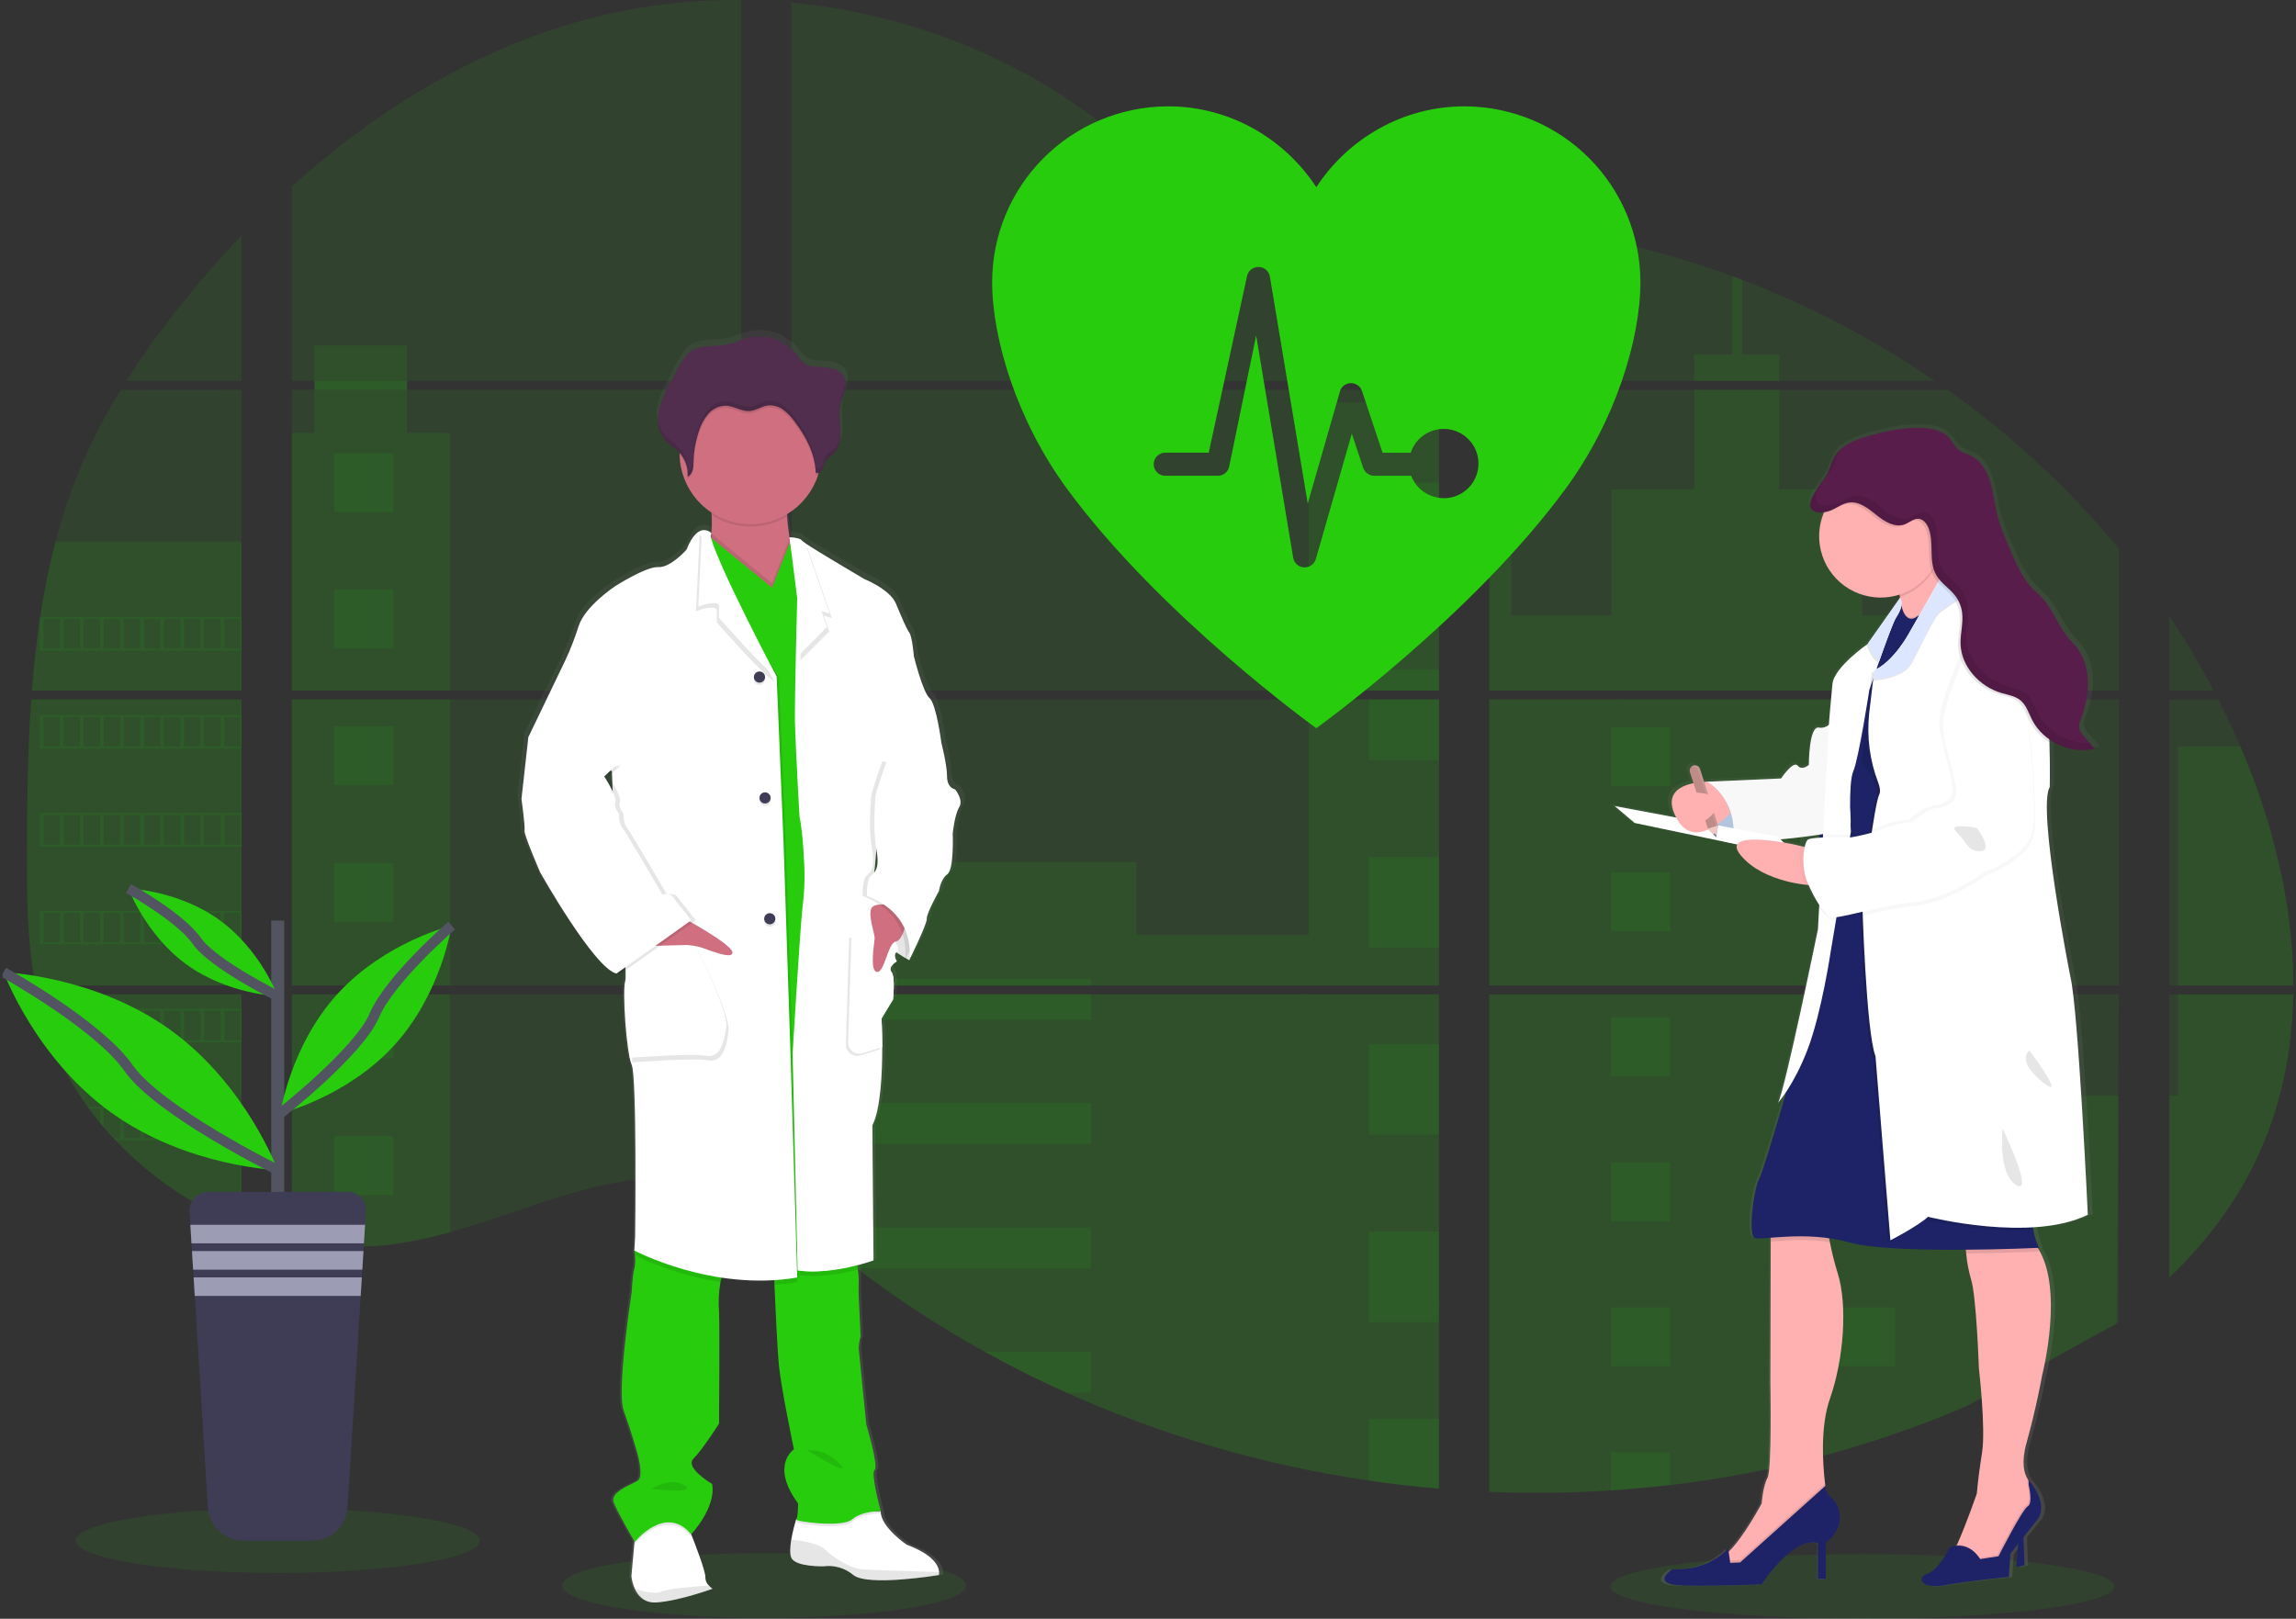 <svg width="451" height="318" viewBox="0 0 451 318" fill="none" xmlns="http://www.w3.org/2000/svg">
<rect x="0" y="0" width="451" height="318" fill="#333333" stroke="none"/>
<g clip-path="url(#clip0_737_798)">
<path opacity="0.1" d="M150.106 317.821C172.021 317.821 189.786 314.975 189.786 311.463C189.786 307.952 172.021 305.105 150.106 305.105C128.192 305.105 110.426 307.952 110.426 311.463C110.426 314.975 128.192 317.821 150.106 317.821Z" fill="#27CD0D"/>
<path opacity="0.1" d="M365.801 318C393.147 318 415.316 315.153 415.316 311.642C415.316 308.131 393.147 305.284 365.801 305.284C338.455 305.284 316.287 308.131 316.287 311.642C316.287 315.153 338.455 318 365.801 318Z" fill="#27CD0D"/>
<path opacity="0.1" d="M6.136 137.399H47.465V193.598H9.162C9.06 194.174 8.962 194.755 8.856 195.336H47.465V240.659C47.396 240.639 47.335 240.615 47.27 240.59C46.178 240.16 45.095 239.705 44.012 239.217L43.32 238.904C42.234 238.392 41.148 237.851 40.062 237.279C39.683 237.08 39.304 236.873 38.93 236.662C32.901 233.293 27.424 229.023 22.69 224.002C22.551 223.868 22.421 223.726 22.282 223.596C21.623 222.881 20.975 222.158 20.348 221.419L19.656 220.606C18.915 219.7 18.198 218.77 17.502 217.827C17.4 217.689 17.302 217.551 17.196 217.421C14.364 213.503 12.013 209.262 10.192 204.786C10.135 204.652 10.086 204.506 10.033 204.38C9.474 202.944 8.978 201.495 8.547 200.033C8.359 199.419 8.18 198.814 8.026 198.176C7.969 197.989 7.92 197.806 7.875 197.624C5.562 188.617 5.289 179.26 5.289 169.969C5.289 168.884 5.289 167.796 5.289 166.719C5.289 162.961 5.334 159.179 5.399 155.4C5.399 154.421 5.44 153.446 5.46 152.463C5.517 149.969 5.598 147.474 5.704 144.98C5.729 144.285 5.761 143.594 5.798 142.904C5.798 142.506 5.818 142.107 5.859 141.709C5.957 140.263 6.038 138.829 6.136 137.399Z" fill="#27CD0D"/>
<path opacity="0.1" d="M47.465 74.826H24.795C28.48 69.072 32.507 63.542 36.853 58.267C40.221 54.139 43.776 50.117 47.465 46.241V74.826Z" fill="#27CD0D"/>
<path opacity="0.1" d="M47.465 76.565V135.66H6.266C6.266 135.489 6.295 135.315 6.307 135.144C6.344 134.677 6.38 134.21 6.421 133.747C6.466 133.202 6.515 132.654 6.568 132.121C6.621 131.589 6.678 130.939 6.739 130.35C6.8 129.761 6.857 129.164 6.926 128.575C6.995 127.986 7.056 127.397 7.13 126.812C7.203 126.227 7.268 125.633 7.345 125.048C7.407 124.561 7.472 124.077 7.537 123.59C7.63 122.903 7.728 122.213 7.834 121.53C7.834 121.429 7.863 121.323 7.879 121.225C8.622 116.229 9.635 111.276 10.913 106.389C12.25 101.262 13.958 96.238 16.023 91.357C18.218 86.251 20.788 81.313 23.712 76.585L47.465 76.565Z" fill="#27CD0D"/>
<path opacity="0.1" d="M57.332 137.395V193.598H145.607V137.395H57.332ZM57.332 195.332V243.597C57.837 243.702 58.338 243.804 58.835 243.889C59.511 244.019 60.183 244.137 60.871 244.239C61.001 244.259 61.136 244.279 61.278 244.291C61.547 244.336 61.824 244.373 62.093 244.409C62.773 244.503 63.449 244.58 64.129 244.641C64.451 244.673 64.776 244.702 65.102 244.726L65.888 244.787C66.316 244.819 66.739 244.844 67.159 244.856C67.419 244.856 67.68 244.88 67.949 244.889C68.152 244.889 68.356 244.889 68.568 244.889C68.779 244.889 69.081 244.889 69.337 244.889C69.688 244.889 70.038 244.889 70.384 244.889H70.852C71.202 244.889 71.553 244.889 71.899 244.856H71.923C72.163 244.856 72.408 244.856 72.652 244.824C72.72 244.828 72.788 244.828 72.856 244.824C73.059 244.824 73.263 244.824 73.458 244.795H73.601L74.965 244.689C75.413 244.649 75.865 244.596 76.321 244.547L77.25 244.438C81.027 243.91 84.762 243.117 88.428 242.065C96.662 239.774 104.717 236.568 112.947 234.22C123.588 231.193 135.344 229.706 145.627 233.408V195.332H57.332ZM145.607 74.826V0.004C135.942 -0.1 126.304 1.027 116.926 3.36C94.573 8.962 74.517 21.114 57.332 36.633V74.822H61.763V76.557H57.332V135.66H145.607V76.561H79.954V74.826H145.607ZM258.99 49.552C253.46 49.357 247.963 47.61 242.99 44.913C233.482 39.753 225.887 31.786 217.4 25.062C199.767 11.059 177.899 2.608 155.465 0.512V74.826H281.481L281.795 74.497L258.99 49.552ZM270.47 47.521L282.642 60.846V44.027C278.565 44.531 274.994 45.729 270.486 47.505L270.47 47.521ZM282.642 255.581V195.332H256.706C256.636 195.076 256.567 194.816 256.486 194.556C256.563 194.816 256.628 195.076 256.702 195.332H155.482V238.904C156.443 239.615 157.392 240.363 158.332 241.122C159.346 241.935 160.348 242.792 161.354 243.633L162.368 244.47C162.852 244.876 163.341 245.283 163.834 245.665C164.811 246.455 165.798 247.235 166.794 248.005C167.287 248.411 167.792 248.777 168.293 249.158C176.245 255.224 184.633 260.697 193.39 265.535C195.353 266.618 197.334 267.676 199.332 268.708C200.663 269.386 202.003 270.061 203.347 270.715C205.367 271.698 207.403 272.646 209.455 273.559C228.378 282.033 248.386 287.848 268.91 290.837C273.468 291.509 278.044 292.037 282.638 292.422V255.577H283.045L282.642 255.581ZM155.482 76.561V135.66H282.658V76.561H155.482ZM155.482 137.395V193.598H282.658V137.395H155.482ZM292.529 43.954V62.715L308.065 45.709C302.918 44.88 297.739 44.288 292.529 43.934V43.954ZM292.529 137.415V193.598H416.224V137.395L292.529 137.415ZM415.772 260.042L416.208 195.332H292.529V293.068C300.497 293.401 308.476 293.307 316.433 292.783H316.572C320.373 292.545 324.156 292.198 327.921 291.743H328.007C348.095 289.411 367.738 284.182 386.321 276.22M440.075 146.65C439.611 145.557 439.126 144.472 438.633 143.399C437.713 141.368 436.74 139.394 435.738 137.419H426.087V193.598H450.488C450.476 177.688 446.44 161.438 440.087 146.629L440.075 146.65ZM426.087 195.353V251.011C432.961 244.438 438.768 236.918 442.95 228.321C447.979 217.969 450.28 206.761 450.467 195.345L426.087 195.353ZM426.087 121.039V135.664H434.834C432.188 130.629 429.272 125.74 426.099 121.018L426.087 121.039ZM342.198 54.98C341.555 54.736 340.912 54.488 340.264 54.249C333.435 51.733 326.457 49.641 319.369 47.984L295.596 74.013L295.14 74.497L295.445 74.83H380.058C368.274 66.737 355.569 60.067 342.211 54.96L342.198 54.98ZM382.538 76.581H294.264L292.529 78.165V135.66H307.735H307.759H416.24V107.811C406.427 95.97 395.101 85.464 382.55 76.561L382.538 76.581Z" fill="#27CD0D"/>
<path opacity="0.1" d="M47.465 106.372V135.66H6.266C6.266 135.489 6.295 135.315 6.307 135.144C6.344 134.677 6.38 134.21 6.421 133.747C6.466 133.202 6.515 132.654 6.568 132.121C6.621 131.589 6.678 130.939 6.739 130.35C6.8 129.761 6.857 129.164 6.926 128.575C6.995 127.986 7.056 127.397 7.13 126.812C7.203 126.227 7.268 125.633 7.345 125.048C7.407 124.561 7.472 124.077 7.537 123.59C7.63 122.903 7.728 122.213 7.834 121.53C7.834 121.429 7.863 121.323 7.879 121.225C8.622 116.229 9.635 111.276 10.913 106.389L47.465 106.372Z" fill="#27CD0D"/>
<path opacity="0.1" d="M6.136 137.399H47.465V193.598H9.162C9.06 194.174 8.962 194.755 8.856 195.336H47.465V240.659C47.396 240.639 47.335 240.615 47.27 240.59C46.178 240.16 45.095 239.705 44.012 239.217L43.32 238.904C42.234 238.392 41.148 237.851 40.062 237.279C39.683 237.08 39.304 236.873 38.93 236.662C32.901 233.293 27.424 229.023 22.69 224.002C22.551 223.868 22.421 223.726 22.282 223.596C21.623 222.881 20.975 222.158 20.348 221.419L19.656 220.606C18.915 219.7 18.198 218.77 17.502 217.827C17.4 217.689 17.302 217.551 17.196 217.421C14.364 213.503 12.013 209.262 10.192 204.786C10.135 204.652 10.086 204.506 10.033 204.38C9.474 202.944 8.978 201.495 8.547 200.033C8.359 199.419 8.18 198.814 8.026 198.176C7.969 197.989 7.92 197.806 7.875 197.624C5.562 188.617 5.289 179.26 5.289 169.969C5.289 168.884 5.289 167.796 5.289 166.719C5.289 162.961 5.334 159.179 5.399 155.4C5.399 154.421 5.44 153.446 5.46 152.463C5.517 149.969 5.598 147.474 5.704 144.98C5.729 144.285 5.761 143.594 5.798 142.904C5.798 142.506 5.818 142.107 5.859 141.709C5.957 140.263 6.038 138.829 6.136 137.399Z" fill="#27CD0D"/>
<path opacity="0.1" d="M88.408 85.023V135.66H57.332V85.023H61.763V67.879H79.95V85.023H88.408Z" fill="#27CD0D"/>
<path opacity="0.1" d="M88.408 137.395H57.336V193.593H88.408V137.395Z" fill="#27CD0D"/>
<path opacity="0.1" d="M57.332 195.336H88.408V242.057C84.742 243.108 81.007 243.899 77.229 244.425L76.301 244.539C75.845 244.592 75.393 244.637 74.945 244.681C74.497 244.726 74.033 244.759 73.581 244.787H73.438C73.243 244.787 73.031 244.811 72.84 244.815H72.632C72.387 244.815 72.143 244.84 71.899 244.848C71.553 244.868 71.207 244.872 70.852 244.876C70.701 244.876 70.559 244.876 70.408 244.876C70.058 244.876 69.712 244.876 69.362 244.876H68.592C68.384 244.876 68.185 244.876 67.969 244.876L67.183 244.848C66.776 244.848 66.336 244.803 65.913 244.775L65.131 244.718L64.157 244.629C63.473 244.568 62.793 244.49 62.121 244.397L61.307 244.283L60.9 244.226C60.22 244.121 59.548 244.007 58.864 243.877C58.363 243.792 57.866 243.686 57.361 243.584L57.332 195.336Z" fill="#27CD0D"/>
<path opacity="0.1" d="M282.658 79.043H257.036V135.656H282.658V79.043Z" fill="#27CD0D"/>
<path opacity="0.1" d="M282.662 137.395V193.598H155.482V169.356H223.224V183.656H257.035V137.395H282.662Z" fill="#27CD0D"/>
<path opacity="0.1" d="M283.065 255.594H282.658V292.462C278.07 292.075 273.496 291.548 268.935 290.882C248.401 287.883 228.383 282.055 209.455 273.567C203.99 271.113 198.637 268.434 193.394 265.531C184.638 260.691 176.248 255.217 168.293 249.154C166.295 247.627 164.323 246.064 162.376 244.466C161.028 243.357 159.688 242.219 158.332 241.114C157.392 240.355 156.443 239.607 155.482 238.892V195.336H256.697C256.628 195.076 256.559 194.816 256.486 194.56C256.563 194.816 256.636 195.076 256.706 195.336H282.658V255.569C282.797 255.573 282.931 255.586 283.065 255.594Z" fill="#27CD0D"/>
<path opacity="0.1" d="M349.484 74.826H332.787V69.65H340.272V54.232C340.921 54.468 341.567 54.71 342.211 54.96V69.65H349.484V74.826Z" fill="#27CD0D"/>
<path opacity="0.1" d="M389.709 135.66H307.743C307.743 135.66 307.743 135.66 307.772 135.68L307.735 135.66H292.529V79.047H296.838V120.892H316.527V96.11H332.792V76.565H349.488V96.126H365.752V120.909H389.709V135.66Z" fill="#27CD0D"/>
<path opacity="0.1" d="M292.529 137.395V193.598H389.709V137.395H292.529ZM416.089 259.754L416.224 215.268H389.709V195.361H292.529V293.068C300.497 293.401 308.476 293.307 316.433 292.783H316.572C320.373 292.545 324.156 292.198 327.921 291.743H328.007C348.095 289.411 367.738 284.182 386.321 276.22" fill="#27CD0D"/>
<path opacity="0.1" d="M427.813 195.336H450.484C450.284 206.748 447.987 217.957 442.962 228.309C438.78 236.909 432.969 244.429 426.103 250.999V215.247H427.813V195.336Z" fill="#27CD0D"/>
<path opacity="0.1" d="M450.496 193.598H427.813V146.629H440.087C446.44 161.438 450.476 177.688 450.496 193.598Z" fill="#27CD0D"/>
<path opacity="0.1" d="M282.662 94.782H268.935V112.531H282.662V94.782Z" fill="#27CD0D"/>
<path opacity="0.1" d="M282.662 131.573H268.935V135.66H282.662V131.573Z" fill="#27CD0D"/>
<path opacity="0.1" d="M282.662 137.395H268.935V149.319H282.662V137.395Z" fill="#27CD0D"/>
<path opacity="0.1" d="M282.662 168.364H268.935V186.114H282.662V168.364Z" fill="#27CD0D"/>
<path opacity="0.1" d="M282.662 205.156H268.935V222.906H282.662V205.156Z" fill="#27CD0D"/>
<path opacity="0.1" d="M282.658 255.569C282.797 255.569 282.931 255.569 283.065 255.594H282.658V259.717H268.935V241.947H282.658V255.569Z" fill="#27CD0D"/>
<path opacity="0.1" d="M282.658 278.73V292.442C278.07 292.055 273.496 291.528 268.935 290.862V278.73H282.658Z" fill="#27CD0D"/>
<path opacity="0.1" d="M214.313 192.293H155.482V193.598H214.313V192.293Z" fill="#27CD0D"/>
<path opacity="0.1" d="M214.313 195.332H155.482V200.329H214.313V195.332Z" fill="#27CD0D"/>
<path opacity="0.1" d="M214.313 216.71H155.482V224.746H214.313V216.71Z" fill="#27CD0D"/>
<path opacity="0.1" d="M214.309 241.127V249.162H168.293C166.295 247.64 164.321 246.078 162.372 244.474C161.024 243.365 159.688 242.228 158.328 241.127H214.309Z" fill="#27CD0D"/>
<path opacity="0.1" d="M214.309 265.539V273.567H209.451C203.992 271.11 198.639 268.43 193.394 265.527L214.309 265.539Z" fill="#27CD0D"/>
<path opacity="0.1" d="M328.019 142.843H316.437V154.397H328.019V142.843Z" fill="#27CD0D"/>
<path opacity="0.1" d="M77.258 89.009H65.676V100.563H77.258V89.009Z" fill="#27CD0D"/>
<path opacity="0.1" d="M77.258 115.846H65.676V127.401H77.258V115.846Z" fill="#27CD0D"/>
<path opacity="0.1" d="M77.258 142.684H65.676V154.239H77.258V142.684Z" fill="#27CD0D"/>
<path opacity="0.1" d="M77.258 169.518H65.676V181.072H77.258V169.518Z" fill="#27CD0D"/>
<path opacity="0.1" d="M77.258 196.356H65.676V207.91H77.258V196.356Z" fill="#27CD0D"/>
<path opacity="0.1" d="M77.258 223.194H65.676V234.748H77.258V223.194Z" fill="#27CD0D"/>
<path opacity="0.1" d="M372.231 142.843H360.65V154.397H372.231V142.843Z" fill="#27CD0D"/>
<path opacity="0.1" d="M328.019 171.342H316.437V182.897H328.019V171.342Z" fill="#27CD0D"/>
<path opacity="0.1" d="M372.231 171.342H360.65V182.897H372.231V171.342Z" fill="#27CD0D"/>
<path opacity="0.1" d="M328.019 199.838H316.437V211.392H328.019V199.838Z" fill="#27CD0D"/>
<path opacity="0.1" d="M372.231 199.838H360.65V211.392H372.231V199.838Z" fill="#27CD0D"/>
<path opacity="0.1" d="M328.019 228.337H316.437V239.891H328.019V228.337Z" fill="#27CD0D"/>
<path opacity="0.1" d="M372.231 228.337H360.65V239.891H372.231V228.337Z" fill="#27CD0D"/>
<path opacity="0.1" d="M328.019 256.837H316.437V268.391H328.019V256.837Z" fill="#27CD0D"/>
<path opacity="0.1" d="M372.231 256.837H360.65V268.391H372.231V256.837Z" fill="#27CD0D"/>
<path opacity="0.1" d="M316.437 292.783V285.332H328.015V291.723L316.437 292.783Z" fill="#27CD0D"/>
<path opacity="0.1" d="M7.83 121.217V127.827H47.465V121.217H7.83ZM11.78 127.413H8.547V121.624H11.805L11.78 127.413ZM15.726 127.413H12.468V121.624H15.726V127.413ZM19.664 127.413H16.406V121.624H19.664V127.413ZM23.61 127.413H20.356V121.624H23.614L23.61 127.413ZM27.552 127.413H24.294V121.624H27.552V127.413ZM31.498 127.413H28.24V121.624H31.498V127.413ZM35.444 127.413H32.186V121.624H35.444V127.413ZM39.386 127.413H36.128V121.624H39.386V127.413ZM43.328 127.413H40.07V121.624H43.328V127.413ZM47.27 127.413H44.012V121.624H47.27V127.413Z" fill="#27CD0D"/>
<path opacity="0.1" d="M7.83 140.45V147.06H47.465V140.45H7.83ZM11.78 146.641H8.547V140.868H11.805L11.78 146.641ZM15.726 146.641H12.468V140.868H15.726V146.641ZM19.664 146.641H16.406V140.868H19.664V146.641ZM23.61 146.641H20.356V140.868H23.614L23.61 146.641ZM27.552 146.641H24.294V140.868H27.552V146.641ZM31.498 146.641H28.24V140.868H31.498V146.641ZM35.444 146.641H32.186V140.868H35.444V146.641ZM39.386 146.641H36.128V140.868H39.386V146.641ZM43.328 146.641H40.07V140.868H43.328V146.641ZM47.27 146.641H44.012V140.868H47.27V146.641Z" fill="#27CD0D"/>
<path opacity="0.1" d="M7.83 159.691V166.313H47.465V159.691H7.83ZM11.78 165.882H8.547V160.105H11.805L11.78 165.882ZM15.726 165.882H12.468V160.105H15.726V165.882ZM19.664 165.882H16.406V160.105H19.664V165.882ZM23.61 165.882H20.356V160.105H23.614L23.61 165.882ZM27.552 165.882H24.294V160.105H27.552V165.882ZM31.498 165.882H28.24V160.105H31.498V165.882ZM35.444 165.882H32.186V160.105H35.444V165.882ZM39.386 165.882H36.128V160.105H39.386V165.882ZM43.328 165.882H40.07V160.105H43.328V165.882ZM47.27 165.882H44.012V160.105H47.27V165.882Z" fill="#27CD0D"/>
<path opacity="0.1" d="M7.83 178.931V185.533H47.465V178.931H7.83ZM11.78 185.123H8.547V179.342H11.805L11.78 185.123ZM15.726 185.123H12.468V179.342H15.726V185.123ZM19.664 185.123H16.406V179.342H19.664V185.123ZM23.61 185.123H20.356V179.342H23.614L23.61 185.123ZM27.552 185.123H24.294V179.342H27.552V185.123ZM31.498 185.123H28.24V179.342H31.498V185.123ZM35.444 185.123H32.186V179.342H35.444V185.123ZM39.386 185.123H36.128V179.342H39.386V185.123ZM43.328 185.123H40.07V179.342H43.328V185.123ZM47.27 185.123H44.012V179.342H47.27V185.123Z" fill="#27CD0D"/>
<path opacity="0.1" d="M8.001 198.168C8.16 198.79 8.339 199.411 8.526 200.025V198.582H11.784V204.359H10.041C10.094 204.494 10.147 204.64 10.2 204.766H47.465V198.168H8.001ZM15.738 204.359H12.481V198.582H15.738V204.359ZM19.676 204.359H16.418V198.582H19.676V204.359ZM23.622 204.359H20.356V198.582H23.614L23.622 204.359ZM27.564 204.359H24.306V198.582H27.564V204.359ZM31.51 204.359H28.252V198.582H31.51V204.359ZM35.456 204.359H32.198V198.582H35.456V204.359ZM39.398 204.359H36.14V198.582H39.398V204.359ZM43.34 204.359H40.082V198.582H43.34V204.359ZM47.282 204.359H44.024V198.582H47.282V204.359Z" fill="#27CD0D"/>
<path opacity="0.1" d="M17.204 217.409C17.306 217.539 17.404 217.685 17.51 217.815H19.664V220.59C19.896 220.866 20.124 221.142 20.36 221.402V217.799H23.618V223.596H22.299C22.429 223.73 22.555 223.872 22.706 224.002H47.477V217.409H17.204ZM27.552 223.596H24.294V217.823H27.552V223.596ZM31.498 223.596H28.24V217.823H31.498V223.596ZM35.444 223.596H32.186V217.823H35.444V223.596ZM39.386 223.596H36.128V217.823H39.386V223.596ZM43.328 223.596H40.07V217.823H43.328V223.596ZM47.27 223.596H44.012V217.823H47.27V223.596Z" fill="#27CD0D"/>
<path opacity="0.1" d="M38.946 236.645C39.317 236.857 39.695 237.052 40.078 237.263V237.06H43.336V238.888L44.028 239.209V237.06H47.286V240.574C47.349 240.605 47.414 240.629 47.481 240.647V236.645H38.946Z" fill="#27CD0D"/>
<path opacity="0.1" d="M256.486 194.556C256.563 194.816 256.628 195.076 256.702 195.332C256.636 195.076 256.567 194.816 256.486 194.556ZM61.779 74.814V76.549H79.97V74.814H61.779ZM256.486 194.556C256.563 194.816 256.628 195.076 256.702 195.332C256.636 195.076 256.567 194.816 256.486 194.556ZM256.486 194.556C256.563 194.816 256.628 195.076 256.702 195.332C256.636 195.076 256.567 194.816 256.486 194.556Z" fill="#27CD0D"/>
<path d="M188.475 154.247C188.475 154.247 186.871 154.023 186.871 151.691C186.871 149.359 185.722 145.004 185.722 145.004C185.722 144.984 184.729 137.419 183.356 136.217C181.984 135.014 180.221 127.953 180.221 127.953C180.221 127.953 179.919 124.122 179.304 123.297C178.689 122.473 177.859 120.454 176.633 117.573C175.407 114.693 170.297 112.698 170.297 112.698C170.297 112.698 161.057 107.352 158.438 105.609C158.2 105.465 157.978 105.298 157.774 105.109C157.318 104.512 155.331 104.5 155.331 104.5C155.123 103.191 154.924 101.688 154.859 100.327C154.859 100.181 154.859 100.035 154.838 99.888C157.758 98.167 159.957 95.452 161.032 92.243C161.081 92.088 161.122 91.926 161.167 91.771C161.342 91.714 161.503 91.621 161.639 91.497C161.776 91.374 161.885 91.224 161.961 91.056C162.197 90.532 162.201 89.919 162.494 89.431C162.836 88.854 163.488 88.546 164.001 88.111C165.296 87.014 165.63 85.165 165.569 83.483C165.528 82.122 165.308 80.749 165.394 79.396L165.418 79.055C165.442 78.852 165.471 78.649 165.508 78.454C165.707 77.446 166.143 76.496 166.387 75.496C166.632 74.497 166.656 73.371 166.086 72.51C165.251 71.247 163.512 70.995 161.985 70.865C160.254 70.719 158.707 70.909 157.599 69.475C157.081 68.726 156.498 68.023 155.856 67.375C155.628 67.164 153.413 65.815 153.413 65.726C151.251 64.727 148.8 64.539 146.511 65.197C145.362 65.531 144.279 66.075 143.114 66.347C140.602 66.94 137.71 66.298 135.577 67.733C134.387 68.545 133.675 69.837 133.007 71.096C132.464 72.134 131.913 73.17 131.354 74.204C130.454 75.907 129.537 77.637 129.159 79.522C129.079 79.933 129.03 80.348 129.012 80.766V80.786C129.012 80.936 129.012 81.087 129.012 81.237V81.428C129.012 81.57 129.012 81.708 129.037 81.834C129.061 81.96 129.057 82.001 129.069 82.086C129.081 82.171 129.102 82.362 129.126 82.492C129.151 82.622 129.199 82.85 129.248 83.028C129.269 83.106 129.297 83.179 129.322 83.252C129.362 83.39 129.411 83.524 129.464 83.658C129.493 83.727 129.521 83.8 129.554 83.869C129.615 84.012 129.688 84.15 129.761 84.276C129.794 84.332 129.818 84.385 129.851 84.438C129.965 84.627 130.09 84.809 130.226 84.983C131.097 86.067 132.38 86.758 133.329 87.774C133.329 87.814 133.329 87.855 133.329 87.891C133.329 88.005 133.329 88.115 133.329 88.229C133.379 90.494 133.983 92.712 135.089 94.691C136.195 96.67 137.769 98.35 139.673 99.584C139.673 99.738 139.694 99.897 139.702 100.051C139.781 101.257 139.766 102.467 139.657 103.671C139.491 103.476 139.284 103.321 139.05 103.217C138.816 103.113 138.561 103.062 138.305 103.069C138.13 103.061 137.955 103.076 137.784 103.114L137.747 103.086V103.122C136.851 103.342 135.748 104.272 134.693 106.917C134.693 106.917 131.484 110.524 129.041 110.374C126.597 110.224 120.412 114.128 120.412 114.128C120.412 114.128 114.376 118.036 113.081 122.018C112.358 124.275 111.49 126.485 110.483 128.632L103.023 143.968L101.647 156.136C101.647 156.136 102.408 161.547 102.257 162.372C102.107 163.197 105.389 170.635 105.389 170.635C105.389 170.635 116.233 189.645 120.664 190.62L120.982 190.396C121.171 190.495 121.372 190.57 121.58 190.62L122.492 189.978C122.547 190.693 122.524 191.412 122.423 192.123C121.812 194 122.651 206.249 123.718 208.65C124.785 211.051 124.406 242.532 124.406 242.532L124.256 245.311C124.256 245.311 124.256 245.4 124.292 245.555L124.256 246.213L124.366 246.27C124.48 247.151 124.443 248.046 124.256 248.915C123.873 250.133 123.718 253.579 123.718 253.579C123.718 253.579 120.668 273.031 122.114 276.939C123.559 280.847 124.789 285.129 124.789 285.129C124.789 285.129 126.316 290.004 124.862 290.837C123.409 291.67 119.275 293.068 120.126 295.099C120.9 296.976 123.836 302.005 124.272 302.741L124.235 303.127L123.637 309.598C123.734 310.453 123.966 311.287 124.325 312.069C124.981 313.478 126.255 314.941 128.678 314.782C129.085 314.754 129.558 314.705 130.014 314.644C134.449 314.051 139.909 312.077 139.909 312.077C139.626 311.897 139.366 311.683 139.136 311.439C138.918 311.228 138.745 310.975 138.628 310.696C138.511 310.417 138.453 310.116 138.456 309.814C138.521 308.636 136.31 303.021 135.76 301.64C135.674 301.441 135.63 301.327 135.63 301.327C135.63 301.327 140.671 296.07 139.832 291.41C139.832 291.41 134.253 288.16 136.09 286.376C137.926 284.593 141.208 279.47 141.208 279.47C141.208 279.47 141.359 260.314 141.208 257.454C141.051 255.469 141.146 253.472 141.489 251.511C141.551 251.214 141.624 250.926 141.701 250.641C144.241 251.02 146.805 251.214 149.373 251.222C150.31 251.222 151.263 251.222 152.224 251.165C152.224 251.436 152.236 251.729 152.261 252.043C152.472 256.788 152.867 265.108 153.189 268.2C153.645 272.632 156.166 284.577 156.166 284.577C156.166 284.577 151.357 287.656 157.005 295.245C157.005 295.245 157.005 297.995 156.63 298.394C156.23 299.695 155.908 301.019 155.665 302.359C155.429 303.789 155.331 305.235 155.714 305.987C156.63 307.782 162.128 307.636 162.128 307.636L162.262 307.612C163.3 307.505 164.349 307.604 165.348 307.905C166.347 308.206 167.276 308.701 168.081 309.363C170.17 311.037 178.099 310.301 182.391 309.769C184.073 309.558 185.197 309.363 185.197 309.363C185.251 309.173 185.271 308.975 185.254 308.778C185.209 307.726 184.382 305.418 178.779 303.358C178.779 303.358 173.51 299.824 173.583 296.744H173.473H172.862C173.306 296.72 173.591 296.744 173.591 296.744C173.591 296.744 171.526 289.228 172.369 288.619C173.212 288.01 170.688 279.681 170.688 279.681C170.688 279.681 169.242 265.706 169.164 264.726C169.168 263.886 169.295 263.051 169.543 262.248L169.164 254.586C169.164 254.586 169.091 252.039 169.164 251.21C169.152 250.491 169.094 249.773 168.989 249.061C168.953 248.776 168.916 248.48 168.875 248.187C170.85 247.688 172.133 247.225 172.133 247.225L171.905 220.553C173.583 217.303 173.892 210.173 173.884 205.115C173.884 201.865 173.738 199.46 173.738 199.46L176.03 195.726C176.03 195.726 176.56 191.257 175.721 190.278C175.35 189.836 175.517 189.376 175.823 188.999C175.981 188.873 176.149 188.759 176.324 188.657C176.324 188.657 176.299 188.621 176.271 188.568C176.431 188.435 176.601 188.314 176.78 188.206C176.78 188.206 175.965 186.947 176.694 186.415C177.378 186.878 177.989 187.227 178.453 187.512C178.421 187.808 178.388 187.979 178.388 187.979L178.584 187.573C179.032 187.825 179.304 187.979 179.304 187.979C179.304 187.979 182.896 180.841 182.819 179.789C182.741 178.736 185.262 174.304 185.262 174.304C185.262 174.304 185.568 171.976 186.944 171.001C188.32 170.026 188.011 162.961 188.011 162.961C188.011 162.961 188.394 159.28 189.31 157.777C190.226 156.274 188.475 154.247 188.475 154.247ZM119.752 151.114L119.821 152.817C119.414 152.163 119.121 151.691 119.121 151.691L119.752 151.114Z" fill="url(#paint0_linear_737_798)"/>
<path d="M179.5 184.895L178.62 188.633C178.62 188.633 171.575 185.046 170.305 180.487C169.034 175.929 172.43 174.198 172.43 174.198L178.995 176.973L179.5 184.895Z" fill="white"/>
<path opacity="0.1" d="M179.5 184.895L178.62 188.633C178.62 188.633 171.575 185.046 170.305 180.487C169.034 175.929 172.43 174.198 172.43 174.198L178.995 176.973L179.5 184.895Z" fill="black"/>
<path d="M139.962 312.101C139.962 312.101 133.447 314.49 128.967 314.79C126.589 314.949 125.339 313.495 124.695 312.093C124.344 311.314 124.117 310.484 124.024 309.635L124.606 303.196L124.915 299.767L134.432 297.301L135.78 301.412L135.906 301.725C136.448 303.098 138.619 308.684 138.553 309.85C138.551 310.149 138.608 310.445 138.723 310.721C138.838 310.996 139.007 311.246 139.221 311.455C139.44 311.701 139.689 311.918 139.962 312.101Z" fill="white"/>
<path d="M184.468 308.827C184.484 309.022 184.465 309.219 184.411 309.408C184.411 309.408 170.476 311.727 167.625 309.408C166.821 308.73 165.885 308.227 164.875 307.932C163.865 307.637 162.804 307.555 161.761 307.693C161.761 307.693 156.369 307.839 155.469 306.068C155.095 305.325 155.193 303.882 155.425 302.46C155.661 301.128 155.977 299.811 156.369 298.516L156.585 298.345L157.868 297.317L172.886 296.874H173.001C172.927 299.938 178.099 303.452 178.099 303.452C183.592 305.483 184.403 307.778 184.468 308.827Z" fill="white"/>
<path opacity="0.1" d="M184.468 308.826C184.482 309.022 184.462 309.219 184.407 309.407C184.407 309.407 170.476 311.727 167.625 309.407C166.822 308.73 165.886 308.228 164.877 307.933C163.868 307.638 162.808 307.556 161.765 307.693C161.765 307.693 156.369 307.839 155.474 306.068C155.099 305.32 155.193 303.882 155.425 302.46C157.502 302.668 160.78 303.183 162.067 304.414C164.013 306.287 167.312 308.156 169.336 308.302C170.92 308.404 180.396 308.705 184.468 308.826Z" fill="black"/>
<path opacity="0.1" d="M139.962 312.101C139.962 312.101 133.447 314.49 128.967 314.791C126.589 314.949 125.339 313.495 124.7 312.089C126.357 312.645 128.658 313.23 129.867 312.694C131.301 312.06 136.383 311.65 139.233 311.475C139.45 311.712 139.695 311.922 139.962 312.101Z" fill="black"/>
<path d="M149.63 119.592C144.254 117.508 137.34 110.622 139.066 107.404C139.45 106.592 139.678 105.716 139.738 104.82C139.849 103.605 139.866 102.382 139.787 101.164C139.666 99.169 139.425 97.183 139.066 95.216C139.066 95.216 155.848 95.594 154.871 98.06C154.586 98.783 154.541 100.039 154.618 101.444C154.696 102.85 154.899 104.439 155.111 105.783C155.404 107.628 155.698 109.033 155.698 109.033C155.698 109.033 154.671 110.468 154.069 110.545C153.466 110.622 157.343 122.562 149.63 119.592Z" fill="#CF6F80"/>
<path opacity="0.1" d="M135.894 301.725L135.768 301.863C130.751 295.81 124.683 303.354 124.683 303.354L124.594 303.196L124.903 299.767L134.42 297.301L135.768 301.412L135.894 301.725Z" fill="black"/>
<path opacity="0.1" d="M173.005 297.301C173.005 297.301 169.34 297.224 167.385 298.946C165.43 300.669 155.983 299.32 156.39 298.946C156.511 298.761 156.583 298.549 156.602 298.329L157.884 297.301L172.903 296.858C172.96 297.13 173.005 297.301 173.005 297.301Z" fill="black"/>
<path d="M142.137 249.764C141.864 250.437 141.657 251.135 141.518 251.848C141.178 253.8 141.084 255.787 141.237 257.763C141.388 260.607 141.237 279.665 141.237 279.665C141.237 279.665 138.016 284.747 136.22 286.539C134.424 288.33 139.885 291.548 139.885 291.548C140.699 296.18 135.764 301.412 135.764 301.412C130.747 295.359 124.679 302.907 124.679 302.907C124.679 302.907 121.381 297.22 120.558 295.188C119.736 293.157 123.779 291.751 125.2 290.927C126.622 290.102 125.131 285.239 125.131 285.239C125.131 285.239 123.93 280.977 122.505 277.089C121.079 273.201 124.077 253.847 124.077 253.847C124.077 253.847 124.231 250.41 124.602 249.211C124.789 248.346 124.826 247.456 124.712 246.579C124.687 246.282 124.659 246.034 124.638 245.868C124.618 245.701 124.602 245.624 124.602 245.624L124.659 245.526L126.695 241.74C126.695 241.74 143.114 247.379 142.137 249.764Z" fill="#27CD0D"/>
<path d="M173.005 296.854C173.005 296.854 169.34 296.777 167.385 298.479C165.43 300.181 155.983 298.853 156.39 298.479C156.797 298.105 156.764 295.339 156.764 295.339C151.222 287.79 155.95 284.727 155.95 284.727C155.95 284.727 153.474 272.844 153.026 268.436C152.713 265.356 152.326 257.081 152.118 252.356C152.028 250.324 151.976 248.927 151.976 248.927L156.504 248.017L157.086 247.899L168.008 245.713C168.008 245.713 168.309 247.745 168.513 249.406C168.614 250.116 168.672 250.831 168.684 251.547C168.611 252.36 168.684 254.903 168.684 254.903L169.055 262.529C168.812 263.328 168.688 264.159 168.684 264.995C168.757 265.966 170.178 279.868 170.178 279.868C170.178 279.868 172.65 288.164 171.807 288.761C170.964 289.358 173.005 296.854 173.005 296.854Z" fill="#27CD0D"/>
<path opacity="0.1" d="M154.871 98.06C154.586 98.783 154.541 100.039 154.618 101.444C152.371 102.795 149.786 103.485 147.163 103.436C144.539 103.388 141.983 102.601 139.787 101.168C139.666 99.172 139.426 97.184 139.066 95.216C139.066 95.216 155.848 95.586 154.871 98.06Z" fill="black"/>
<path d="M161.358 89.082C161.361 90.546 161.13 92.001 160.674 93.392C159.654 96.51 157.561 99.167 154.767 100.895C151.973 102.622 148.657 103.309 145.404 102.833C142.152 102.357 139.173 100.749 136.994 98.293C134.814 95.838 133.575 92.693 133.496 89.415C133.496 89.301 133.496 89.195 133.496 89.082C133.464 87.236 133.801 85.403 134.487 83.689C135.173 81.975 136.194 80.414 137.491 79.098C138.788 77.782 140.335 76.736 142.041 76.023C143.747 75.309 145.579 74.942 147.429 74.942C149.279 74.942 151.11 75.309 152.817 76.023C154.523 76.736 156.069 77.782 157.366 79.098C158.663 80.414 159.685 81.975 160.371 83.689C161.057 85.403 161.394 87.236 161.362 89.082H161.358Z" fill="#CF6F80"/>
<path opacity="0.1" d="M149.63 119.592C144.254 117.508 137.34 110.622 139.066 107.404C139.45 106.592 139.678 105.716 139.738 104.82L147.097 110.854L151.65 114.579L155.111 105.787C155.404 107.632 155.698 109.038 155.698 109.038C155.698 109.038 154.671 110.472 154.069 110.549C153.466 110.626 157.343 122.562 149.63 119.592Z" fill="black"/>
<path d="M168.66 146.255L162.514 249.244L154.5 249.768L133.748 190.051L137.153 119.153L137.869 104.174L147.097 111.735L151.654 115.461L155.217 106.413L161.843 112.174L168.66 146.255Z" fill="#27CD0D"/>
<path opacity="0.1" d="M142.137 249.764C141.864 250.437 141.657 251.135 141.518 251.848C135.686 250.95 130.023 249.184 124.716 246.611L124.606 246.554L124.643 245.9L124.663 245.559L126.699 241.772C126.699 241.772 143.114 247.379 142.137 249.764Z" fill="black"/>
<path opacity="0.1" d="M156.597 251.864C155.107 252.117 153.603 252.288 152.094 252.376C152.004 250.345 151.951 248.947 151.951 248.947L156.479 248.037L156.597 251.864Z" fill="black"/>
<path opacity="0.1" d="M168.489 249.426C165.593 250.178 161.122 251.023 157.119 250.495L157.062 247.919L167.984 245.734C167.984 245.734 168.285 247.745 168.489 249.426Z" fill="black"/>
<path opacity="0.1" d="M157.045 250.966C140.349 253.81 125.058 245.656 125.058 245.656L125.205 242.894C125.205 242.894 125.583 211.575 124.533 209.174C123.482 206.773 122.663 194.597 123.258 192.728C123.853 190.859 121.087 162.835 121.087 162.835L120.64 151.46L104.245 144.834L111.575 129.59C112.565 127.453 113.416 125.255 114.124 123.009C115.399 119.052 121.316 115.164 121.316 115.164C121.316 115.164 127.383 111.28 129.782 111.426C132.18 111.573 135.324 107.989 135.324 107.989C137.645 102.086 139.747 104.76 139.747 104.76C139.747 105.04 139.747 104.76 139.633 105.633C138.818 112.113 152.802 132.589 153.002 132.95L154.333 165.313L155.681 206.269L157.045 250.966Z" fill="black"/>
<path d="M156.598 250.966C139.901 253.81 124.606 245.656 124.606 245.656L124.757 242.894C124.757 242.894 125.135 211.575 124.081 209.174C123.026 206.773 122.211 194.597 122.81 192.728C123.409 190.859 120.64 162.835 120.64 162.835L120.188 151.46L103.784 144.809L111.115 129.566C112.102 127.428 112.954 125.23 113.664 122.985C114.934 119.028 120.855 115.14 120.855 115.14C120.855 115.14 126.923 111.256 129.318 111.402C131.712 111.548 134.86 107.965 134.86 107.965C137.185 102.062 139.747 104.735 139.747 104.735C139.747 105.015 139.502 105.141 139.633 105.609C141.424 111.894 152.354 132.564 152.554 132.926L153.902 165.289L155.25 206.245L156.598 250.966Z" fill="white"/>
<path opacity="0.1" d="M152.098 133.848C150.302 133.101 140.789 122.266 140.789 122.266V119.8C140.443 118.987 138.386 119.483 136.717 120.051L137.434 105.072L138.248 105.747C140.032 112.028 151.89 133.487 152.098 133.848Z" fill="black"/>
<path d="M152.55 132.95C150.75 132.203 141.237 121.368 141.237 121.368V118.902C140.891 118.089 138.834 118.585 137.165 119.154L137.886 104.174L138.7 104.849C140.488 111.13 152.35 132.593 152.55 132.95Z" fill="white"/>
<path opacity="0.1" d="M125.058 186.988C125.282 186.988 136.668 185.793 136.668 185.793C136.668 185.793 143.562 199.318 143.11 202.609C142.658 205.899 141.84 208.812 139.066 208.296C136.293 207.78 124.142 208.703 124.142 208.703L125.058 186.988Z" fill="black"/>
<path d="M124.606 186.09C124.83 186.09 136.216 184.895 136.216 184.895C136.216 184.895 143.106 198.424 142.658 201.711C142.21 204.997 141.384 207.914 138.614 207.398C135.845 206.882 123.69 207.805 123.69 207.805L124.606 186.09Z" fill="white"/>
<path d="M133.186 179.74C133.186 179.74 143.636 185.342 143.86 187.053C144.084 188.763 138.541 186.305 137.344 186.009C136.556 185.819 135.754 185.694 134.945 185.635L126.96 185.85L133.186 179.74Z" fill="#CF6F80"/>
<path opacity="0.1" d="M149.182 134.547C149.789 134.547 150.281 134.056 150.281 133.45C150.281 132.844 149.789 132.353 149.182 132.353C148.575 132.353 148.082 132.844 148.082 133.45C148.082 134.056 148.575 134.547 149.182 134.547Z" fill="black"/>
<path d="M149.182 134.1C149.789 134.1 150.281 133.609 150.281 133.003C150.281 132.397 149.789 131.906 149.182 131.906C148.575 131.906 148.082 132.397 148.082 133.003C148.082 133.609 148.575 134.1 149.182 134.1Z" fill="#3F3D56"/>
<path opacity="0.1" d="M151.206 182.031C151.813 182.031 152.305 181.54 152.305 180.934C152.305 180.328 151.813 179.837 151.206 179.837C150.599 179.837 150.106 180.328 150.106 180.934C150.106 181.54 150.599 182.031 151.206 182.031Z" fill="black"/>
<path d="M151.206 181.58C151.813 181.58 152.305 181.089 152.305 180.483C152.305 179.877 151.813 179.386 151.206 179.386C150.599 179.386 150.106 179.877 150.106 180.483C150.106 181.089 150.599 181.58 151.206 181.58Z" fill="#3F3D56"/>
<path opacity="0.1" d="M150.277 158.289C150.885 158.289 151.377 157.798 151.377 157.192C151.377 156.586 150.885 156.095 150.277 156.095C149.67 156.095 149.178 156.586 149.178 157.192C149.178 157.798 149.67 158.289 150.277 158.289Z" fill="black"/>
<path d="M150.277 157.842C150.885 157.842 151.377 157.351 151.377 156.745C151.377 156.139 150.885 155.648 150.277 155.648C149.67 155.648 149.178 156.139 149.178 156.745C149.178 157.351 149.67 157.842 150.277 157.842Z" fill="#3F3D56"/>
<path d="M175.623 185.407C175.623 185.407 176.372 186.529 175.623 187.053C174.874 187.577 175.696 188.844 175.696 188.844C175.696 188.844 173.827 189.937 174.65 190.92C175.472 191.903 174.951 196.344 174.951 196.344L172.703 200.057C172.703 200.057 172.838 202.45 172.846 205.684C172.846 210.73 172.549 217.823 170.903 221.057L171.131 247.59C171.131 247.59 163.26 250.458 156.671 249.585L155.693 207.008C155.693 207.008 157.119 182.864 157.644 178.233C157.951 175.828 158.077 173.404 158.019 170.981C158.019 170.981 157.795 163.733 157.041 160.369C157.041 160.369 156.227 145.796 156.145 141.762C156.109 139.832 156.211 134.202 156.325 128.847C156.451 122.993 156.593 117.472 156.593 117.472L155.107 105.739C155.107 105.739 156.593 105.588 157.041 106.186C157.242 106.373 157.46 106.54 157.693 106.685C160.258 108.416 169.323 113.738 169.323 113.738C169.323 113.738 174.34 115.729 175.542 118.581C176.743 121.433 177.578 123.456 178.16 124.268C178.742 125.081 179.06 128.9 179.06 128.9C179.06 128.9 180.787 135.928 182.135 137.119C183.482 138.309 184.468 145.882 184.468 145.882L172.557 155.226C172.557 155.226 171.51 170.77 171.286 171.371C171.062 171.972 175.623 185.407 175.623 185.407Z" fill="white"/>
<path d="M176.075 185.407C176.075 185.407 176.82 186.529 176.075 187.053C175.33 187.577 176.144 188.844 176.144 188.844C176.144 188.844 174.287 189.949 175.102 190.932C175.916 191.916 175.403 196.356 175.403 196.356L173.155 200.069C173.155 200.069 173.29 202.462 173.302 205.696C173.302 210.742 173.005 217.835 171.359 221.069L171.583 247.602C171.583 247.602 163.7 250.471 157.119 249.597L156.145 207.021C156.145 207.021 157.571 182.876 158.096 178.245C158.404 175.84 158.528 173.416 158.467 170.993C158.467 170.993 158.243 163.745 157.493 160.381C157.493 160.381 156.679 145.809 156.593 141.774C156.557 139.845 156.663 134.214 156.773 128.859C156.899 123.005 157.041 117.484 157.041 117.484L155.079 105.592C155.079 105.592 157.041 105.592 157.493 106.198C157.692 106.387 157.911 106.554 158.145 106.697C160.71 108.428 169.779 113.75 169.779 113.75C169.779 113.75 174.792 115.741 175.994 118.593C177.195 121.445 178.03 123.468 178.616 124.281C179.203 125.093 179.512 128.912 179.512 128.912C179.512 128.912 181.239 135.94 182.587 137.131C183.935 138.321 184.908 145.878 184.908 145.878L172.996 155.222C172.996 155.222 171.95 170.765 171.722 171.367C171.494 171.968 176.075 185.407 176.075 185.407Z" fill="white"/>
<path opacity="0.1" d="M161.81 120.933L162.885 124.061L157.225 129.749C157.351 123.899 157.493 118.373 157.493 118.373L155.531 106.482C155.531 106.482 157.493 106.482 157.945 107.087C158.144 107.276 158.362 107.442 158.597 107.583L163.41 121.437L161.81 120.933Z" fill="black"/>
<path d="M161.358 120.035L162.437 123.163L156.777 128.851C156.903 122.997 157.045 117.476 157.045 117.476L155.079 105.584C155.079 105.584 157.045 105.584 157.493 106.19C157.693 106.378 157.911 106.545 158.145 106.689L162.962 120.539L161.358 120.035Z" fill="white"/>
<path opacity="0.1" d="M161.358 89.082C161.361 90.546 161.13 92.001 160.674 93.392C160.597 93.404 160.518 93.401 160.443 93.382C160.367 93.363 160.296 93.329 160.234 93.282C160.128 89.626 158.324 86.193 156.105 83.272C155.482 82.39 154.726 81.609 153.865 80.956C152.994 80.304 151.911 79.999 150.827 80.099C149.605 80.266 148.526 81.095 147.292 81.2C145.664 81.334 144.206 80.209 142.589 80.152C141.932 80.158 141.283 80.304 140.687 80.58C140.091 80.856 139.561 81.256 139.132 81.753C138.282 82.755 137.651 83.923 137.279 85.182C136.638 87.09 136.29 89.085 136.244 91.097C136.224 92.234 136.114 93.66 135.055 94.075C135.135 93.238 135.04 92.394 134.775 91.596C134.511 90.798 134.084 90.064 133.52 89.439L133.496 89.415C133.496 89.301 133.496 89.195 133.496 89.082C133.464 87.236 133.801 85.403 134.487 83.689C135.173 81.975 136.194 80.414 137.491 79.098C138.788 77.782 140.335 76.736 142.041 76.023C143.747 75.309 145.579 74.942 147.429 74.942C149.279 74.942 151.11 75.309 152.817 76.023C154.523 76.736 156.069 77.782 157.366 79.098C158.663 80.414 159.685 81.975 160.371 83.689C161.057 85.403 161.394 87.236 161.362 89.082H161.358Z" fill="black"/>
<path d="M153.197 67.009C151.081 66.016 148.674 65.829 146.429 66.481C145.301 66.814 144.238 67.355 143.094 67.627C140.651 68.216 137.8 67.578 135.703 69.004C134.538 69.817 133.838 71.1 133.186 72.348L131.557 75.444C130.669 77.138 129.774 78.86 129.403 80.725C129.032 82.59 129.256 84.678 130.441 86.177C131.305 87.27 132.579 87.956 133.516 88.984C134.077 89.609 134.503 90.344 134.766 91.141C135.03 91.938 135.125 92.78 135.047 93.616C136.11 93.209 136.212 91.779 136.236 90.642C136.282 88.629 136.63 86.635 137.271 84.727C137.642 83.468 138.273 82.3 139.123 81.298C139.553 80.801 140.083 80.402 140.679 80.126C141.275 79.85 141.924 79.704 142.581 79.697C144.21 79.754 145.672 80.875 147.284 80.741C148.506 80.64 149.589 79.807 150.819 79.644C151.903 79.542 152.987 79.848 153.857 80.501C154.718 81.153 155.472 81.934 156.093 82.817C158.316 85.738 160.12 89.163 160.226 92.828C160.686 93.165 161.35 92.726 161.578 92.206C161.806 91.686 161.814 91.076 162.103 90.581C162.437 90.008 163.076 89.703 163.577 89.273C164.848 88.18 165.165 86.34 165.117 84.67C165.068 83 164.742 81.306 165.06 79.665C165.251 78.657 165.683 77.715 165.919 76.719C166.155 75.724 166.184 74.607 165.626 73.749C164.811 72.49 163.097 72.242 161.602 72.124C159.904 71.978 158.385 72.165 157.302 70.739C156.794 69.995 156.221 69.296 155.592 68.651C155.376 68.439 153.197 67.099 153.197 67.009Z" fill="#512E4E"/>
<path opacity="0.1" d="M108.936 152.683L104.68 144.833L103.332 156.944C103.332 156.944 104.082 162.323 103.931 163.148C103.78 163.973 107.002 171.367 107.002 171.367C107.002 171.367 117.642 190.274 121.987 191.249L136.668 180.784L132.775 175.852C132.775 175.852 131.427 175.328 131.089 175.852C131.089 175.852 123.861 163.445 123.111 162.547C122.362 161.649 122.509 159.857 122.509 159.857C122.509 159.857 121.385 158.663 121.759 157.541C122.134 156.42 119.589 152.532 119.589 152.532L121.91 150.367L108.936 152.683Z" fill="black"/>
<path d="M104.904 143.94L103.78 144.834L102.432 156.944C102.432 156.944 103.182 162.323 103.031 163.148C102.88 163.973 106.106 171.367 106.106 171.367C106.106 171.367 116.742 190.274 121.087 191.249L135.772 180.784L131.875 175.852C131.875 175.852 130.527 175.328 130.189 175.852C130.189 175.852 122.961 163.445 122.211 162.547C121.462 161.649 121.613 159.857 121.613 159.857C121.613 159.857 120.489 158.663 120.864 157.542C121.238 156.42 118.689 152.532 118.689 152.532L121.01 150.367L104.904 143.94Z" fill="white"/>
<path opacity="0.1" d="M174.65 191.383C175.464 192.371 174.951 196.803 174.951 196.803L172.703 200.516C172.703 200.516 172.838 202.913 172.846 206.143L169.067 207.321C168.725 207.428 168.363 207.451 168.011 207.389C167.658 207.328 167.326 207.183 167.041 206.967C166.756 206.751 166.527 206.471 166.373 206.148C166.219 205.826 166.144 205.472 166.155 205.115L166.807 184.148L175.623 187.512C174.874 188.032 175.696 189.307 175.696 189.307C175.696 189.307 173.827 190.396 174.65 191.383Z" fill="black"/>
<path d="M175.102 190.932C175.916 191.92 175.403 196.356 175.403 196.356L173.155 200.069C173.155 200.069 173.29 202.462 173.302 205.696L169.454 206.895C169.119 206.998 168.765 207.021 168.42 206.96C168.075 206.9 167.749 206.758 167.47 206.546C167.192 206.335 166.967 206.06 166.817 205.745C166.666 205.429 166.592 205.083 166.603 204.733L167.259 183.701L176.079 187.065C175.326 187.585 176.148 188.856 176.148 188.856C176.148 188.856 174.287 189.949 175.102 190.932Z" fill="white"/>
<path d="M178.022 180.938C178.022 180.938 177.423 184.753 175.924 184.977C174.426 185.2 173.754 191.148 172.259 190.937C170.765 190.725 171.754 185.407 171.807 184.375C171.86 183.343 170.178 179.07 171.437 178.099C172.695 177.128 176.678 178.099 176.678 178.099L178.022 180.938Z" fill="#CF6F80"/>
<path opacity="0.1" d="M181.21 151.561L184.036 145.874C184.036 145.874 185.16 150.208 185.16 152.524C185.16 154.84 186.732 155.067 186.732 155.067C186.732 155.067 188.455 157.099 187.547 158.578C186.639 160.056 186.272 163.737 186.272 163.737C186.272 163.737 186.569 170.761 185.221 171.732C183.873 172.703 183.592 175.023 183.592 175.023C183.592 175.023 181.117 179.431 181.194 180.479C181.271 181.527 177.749 188.625 177.749 188.625C177.749 188.625 179.471 179.805 169.433 175.994C169.433 175.994 169.356 173 170.105 172.179C170.854 171.359 172.023 170.985 171.29 166.837C170.557 162.689 171.078 157.732 171.078 156.737C171.078 155.742 173.326 149.534 173.326 149.534L181.21 151.561Z" fill="black"/>
<path d="M182.432 145.061L184.9 145.874C184.9 145.874 186.028 150.208 186.028 152.524C186.028 154.84 187.6 155.067 187.6 155.067C187.6 155.067 189.322 157.099 188.414 158.577C187.506 160.056 187.143 163.737 187.143 163.737C187.143 163.737 187.441 170.761 186.093 171.732C184.745 172.703 184.444 175.023 184.444 175.023C184.444 175.023 181.972 179.431 182.049 180.479C182.126 181.527 178.6 188.625 178.6 188.625C178.6 188.625 180.327 179.805 170.284 175.994C170.284 175.994 170.211 173 170.96 172.179C171.71 171.359 172.878 170.985 172.145 166.837C171.412 162.689 171.934 157.732 171.934 156.737C171.934 155.742 174.182 149.534 174.182 149.534L182.432 145.061Z" fill="white"/>
<path opacity="0.1" d="M127.925 292.483C127.925 292.483 131.859 290.017 134.44 291.808C137.022 293.6 127.925 292.483 127.925 292.483Z" fill="black"/>
<path opacity="0.1" d="M158.491 284.857C158.491 284.857 161.973 284.41 164.897 287.55C167.821 290.691 158.491 284.857 158.491 284.857Z" fill="black"/>
<g opacity="0.1">
<path d="M163.586 88.383C163.085 88.814 162.441 89.122 162.107 89.695C161.822 90.187 161.814 90.792 161.586 91.32C161.358 91.848 160.694 92.279 160.234 91.946C160.128 88.29 158.32 84.857 156.101 81.931C155.48 81.049 154.726 80.267 153.865 79.616C152.993 78.962 151.909 78.656 150.823 78.759C149.601 78.925 148.526 79.754 147.292 79.856C145.664 79.994 144.202 78.868 142.585 78.811C141.928 78.818 141.28 78.965 140.684 79.241C140.089 79.518 139.559 79.919 139.132 80.416C138.282 81.416 137.65 82.583 137.279 83.841C136.639 85.75 136.29 87.744 136.244 89.756C136.22 90.89 136.114 92.303 135.063 92.726C135.088 93.026 135.088 93.328 135.063 93.628C136.122 93.222 136.228 91.792 136.253 90.654C136.298 88.642 136.647 86.648 137.287 84.739C137.659 83.48 138.29 82.312 139.14 81.31C139.568 80.814 140.098 80.414 140.694 80.138C141.289 79.862 141.937 79.716 142.593 79.709C144.222 79.766 145.688 80.887 147.301 80.753C148.522 80.652 149.605 79.819 150.831 79.656C151.917 79.554 153.002 79.86 153.873 80.514C154.734 81.165 155.488 81.947 156.109 82.829C158.328 85.75 160.136 89.175 160.242 92.84C160.702 93.177 161.366 92.738 161.594 92.218C161.822 91.698 161.83 91.089 162.115 90.593C162.449 90.02 163.093 89.716 163.594 89.285C164.864 88.192 165.182 86.352 165.133 84.682C165.133 84.629 165.133 84.576 165.133 84.528C165.056 85.974 164.669 87.449 163.586 88.383Z" fill="black"/>
<path d="M133.524 88.095C132.588 87.067 131.309 86.38 130.45 85.291C129.726 84.328 129.313 83.167 129.265 81.964C129.136 83.468 129.557 84.967 130.45 86.185C131.309 87.278 132.588 87.965 133.524 88.992C134.423 89.998 134.963 91.272 135.059 92.616C135.122 91.798 135.018 90.976 134.754 90.199C134.49 89.422 134.072 88.706 133.524 88.095Z" fill="black"/>
<path d="M165.927 75.829C165.687 76.825 165.259 77.771 165.064 78.775C164.948 79.445 164.906 80.126 164.938 80.806C164.951 80.419 164.993 80.033 165.064 79.652C165.259 78.645 165.687 77.702 165.927 76.707C166.067 76.158 166.113 75.589 166.061 75.025C166.036 75.296 165.991 75.565 165.927 75.829Z" fill="black"/>
</g>
<path opacity="0.1" d="M54.551 309.001C76.466 309.001 94.231 306.155 94.231 302.643C94.231 299.132 76.466 296.285 54.551 296.285C32.636 296.285 14.871 299.132 14.871 302.643C14.871 306.155 32.636 309.001 54.551 309.001Z" fill="#27CD0D"/>
<path d="M55.83 180.845H53.276V238.197H55.83V180.845Z" fill="#535461"/>
<path d="M71.874 238.023L71.716 240.606L71.487 244.263L71.394 245.782L71.17 249.439L71.072 250.958L70.844 254.615L68.27 296.082C68.159 297.866 67.369 299.541 66.064 300.765C64.758 301.989 63.034 302.671 61.242 302.672H47.86C46.069 302.671 44.345 301.989 43.04 300.765C41.735 299.54 40.947 297.866 40.836 296.082L38.274 254.586L38.046 250.93L37.953 249.41L37.724 245.754L37.631 244.234L37.403 240.578L37.24 237.994C37.212 237.497 37.285 236.999 37.457 236.531C37.628 236.063 37.894 235.636 38.237 235.274C38.58 234.912 38.994 234.624 39.453 234.427C39.911 234.231 40.406 234.13 40.905 234.131H68.275C68.772 234.135 69.263 234.241 69.718 234.442C70.173 234.643 70.581 234.935 70.919 235.299C71.256 235.664 71.515 236.094 71.679 236.562C71.844 237.031 71.91 237.528 71.874 238.023Z" fill="#3F3D56"/>
<path d="M71.716 240.607L71.487 244.251H37.614L37.386 240.607H71.716Z" fill="#9D9CB5"/>
<path d="M71.394 245.77L71.17 249.418H37.936L37.708 245.77H71.394Z" fill="#9D9CB5"/>
<path d="M71.072 250.942L70.848 254.586H38.258L38.03 250.942H71.072Z" fill="#9D9CB5"/>
<path d="M33.489 202.34C48.357 213.074 54.563 229.861 54.563 229.861C54.563 229.861 36.645 229.247 21.773 218.514C6.902 207.78 0.708 190.997 0.708 190.997C0.708 190.997 18.617 191.607 33.489 202.34Z" fill="#27CD0D"/>
<path d="M0.695 190.997C0.695 190.997 19.297 201.296 25.263 209.824C31.229 218.351 54.563 229.861 54.563 229.861" stroke="#535461" stroke-width="2" stroke-miterlimit="10"/>
<path d="M43.088 180.719C51.179 186.557 54.563 195.694 54.563 195.694C54.563 195.694 44.81 195.361 36.715 189.523C28.619 183.685 25.243 174.544 25.243 174.544C25.243 174.544 34.992 174.877 43.088 180.719Z" fill="#27CD0D"/>
<path d="M25.243 174.544C25.243 174.544 35.367 180.15 38.612 184.79C41.858 189.429 54.563 195.694 54.563 195.694" stroke="#535461" stroke-width="2" stroke-miterlimit="10"/>
<path d="M66.312 195.231C57.015 205.424 55.048 218.745 55.048 218.745C55.048 218.745 68.156 215.536 77.445 205.339C86.734 195.141 88.709 181.824 88.709 181.824C88.709 181.824 75.609 185.038 66.312 195.231Z" fill="#27CD0D"/>
<path d="M88.717 181.828C88.717 181.828 76.606 192.277 73.528 199.476C70.449 206.675 55.048 218.745 55.048 218.745" stroke="#535461" stroke-width="2" stroke-miterlimit="10"/>
<path d="M407.591 191.643C407.591 191.643 400.867 158.273 403.441 154.121C403.441 154.121 403.535 150.261 403.38 145.341C403.38 145.154 403.38 144.968 403.38 144.777C403.833 145.078 404.305 145.349 404.793 145.589C407.164 146.805 409.887 147.155 412.49 146.58L410.453 144.318C409.965 143.777 409.456 143.192 409.35 142.477C409.244 141.762 409.537 141.124 409.79 140.486C411.724 135.611 411.826 129.481 408.1 125.759C404.952 122.631 404.186 118.593 400.77 115.737C398.273 113.645 396.901 110.577 395.606 107.611C394.511 105.105 393.407 102.578 392.78 99.921C392.291 97.845 392.096 95.696 391.424 93.668C390.752 91.641 389.494 89.671 387.527 88.765C386.826 88.444 386.048 88.261 385.409 87.835C384.57 87.27 384.065 86.352 383.459 85.547C380.376 81.485 370.053 83.877 365.166 85.527C363.837 85.942 362.607 86.622 361.55 87.526L361.595 87.453C361.631 87.392 361.676 87.331 361.717 87.27C361.182 87.701 360.72 88.216 360.348 88.793C359.636 89.919 359.339 91.231 358.744 92.45C358.027 93.892 354.041 97.918 355.755 99.539C355.875 99.648 356.013 99.736 356.162 99.799C356.806 100.066 357.514 100.137 358.198 100.002L358.125 100.177C357.54 101.607 357.239 103.137 357.241 104.682C357.241 111.357 362.759 116.769 369.572 116.769C370.853 116.77 372.126 116.574 373.347 116.188C373.376 116.342 373.4 116.497 373.429 116.651C373.429 116.712 373.449 116.773 373.457 116.834L373.241 117.134C373.23 117.116 373.218 117.098 373.205 117.082L366.811 125.995C365.834 126.682 360.206 130.744 359.888 133.791C359.554 137.127 359.22 141.031 359.22 141.031L359.176 141.868C358.896 142.101 358.569 142.27 358.218 142.365C357.866 142.46 357.499 142.477 357.14 142.416C355.144 142.091 355.144 149.729 355.144 149.729C355.144 149.729 353.817 150.948 352.904 149.892C351.992 148.835 349.581 152.414 349.581 152.414L334.473 153.064L334.127 153.085L333.313 150.57C333.225 150.305 333.036 150.085 332.787 149.958C332.537 149.831 332.248 149.807 331.981 149.892C331.918 149.912 331.857 149.938 331.798 149.969L331.741 150.001L331.635 150.074L331.582 150.123C331.553 150.15 331.526 150.178 331.501 150.208L331.452 150.265L331.427 150.29C331.333 150.419 331.271 150.569 331.246 150.727C331.22 150.885 331.232 151.047 331.281 151.2L331.981 153.357C329.065 153.942 326.085 155.591 328.516 160.133L316.193 157.862L320.18 161.202L340.761 165.439C340.488 165.927 340.667 166.634 341.518 167.629C345.183 171.923 351.862 173.089 354.55 173.39C355.259 174.974 356.146 176.473 357.192 177.859L356.96 182.137C356.96 182.137 350.156 214.744 348.91 216.397C349.539 215.686 350.114 214.93 350.632 214.134C348.657 220.834 345.896 230.003 345.171 231.376C344.007 233.57 342.927 242.447 344.255 243.016C344.662 243.19 345.827 243.105 347.488 242.979V243.714L347.415 271.58C347.415 271.58 347.749 288.672 346.833 290.301C345.916 291.93 345.672 295.347 345.672 295.347C345.672 295.347 342.007 302.087 339.104 304.796C339.084 304.817 339.062 304.836 339.038 304.853L338.949 304.219C338.949 304.219 335.459 308.615 327.738 308.367C327.738 308.367 323.091 311.382 329.982 311.544C336.872 311.707 345.672 311.301 345.672 311.301C345.672 311.301 351.817 301.957 356.964 303.175V310.257H358.54V303.062C359.271 302.582 359.897 301.959 360.379 301.23C360.861 300.502 361.19 299.683 361.346 298.824C361.481 297.939 361.382 297.034 361.059 296.198C360.737 295.362 360.201 294.625 359.506 294.059C359.193 293.777 358.942 293.434 358.769 293.051C358.596 292.667 358.504 292.253 358.5 291.832L358.443 291.881C358.443 291.739 358.406 291.593 358.39 291.442C357.938 287.786 357.372 280.242 359.371 274.66C362.112 267.006 362.942 256.345 360.947 249.999C360.303 247.971 359.774 245.908 359.363 243.82C359.314 243.556 359.269 243.304 359.229 243.068C360.593 243.253 361.943 243.524 363.272 243.881C367.894 245.153 378.006 245.388 386.639 245.319C386.659 245.555 386.684 245.803 386.712 246.05C386.866 247.773 387.188 249.477 387.673 251.137C388.757 254.387 389.253 268.716 389.253 268.716C389.253 268.716 390.65 280.498 389.889 285.292C389.481 287.957 389.074 290.634 388.842 293.323V293.376C388.842 293.376 386.553 299.876 384.88 303.407C384.839 303.496 384.794 303.586 384.753 303.671C384.307 303.712 383.868 303.809 383.446 303.959C383.446 303.959 381.202 308.428 378.967 309.168C376.731 309.907 377.472 312.341 382.534 311.447C387.596 310.553 395.24 309.822 395.24 309.822L395.569 305.264L397.125 303.322L396.718 307.868L398.375 307.543L398.155 302.013L400.7 298.836C400.7 298.836 403.775 296.106 399.206 290.736V290.853C399.157 290.776 399.112 290.695 399.059 290.618V290.593C398.302 289.423 397.699 287.242 398.803 283.37C400.798 276.374 401.959 270.024 401.959 270.024C401.959 270.024 406.414 253.014 401.059 244.966H401.295C400.746 243.833 400.358 242.63 400.143 241.391C400.115 241.244 400.091 241.094 400.069 240.94C404.031 240.712 407.921 239.997 411.093 238.453C411.081 238.437 409.171 198.07 407.591 191.643ZM357.286 163.489V163.57L356.472 163.611L357.286 163.489ZM354.493 163.875C354.359 163.905 354.233 163.965 354.126 164.05C353.776 164.544 353.556 165.118 353.487 165.72L352.216 165.435C352.216 165.435 351.324 165.244 350.042 165.029L349.435 164.42C351.104 164.281 352.839 164.078 354.493 163.875Z" fill="url(#paint1_linear_737_798)"/>
<path d="M396.53 302.07L396.046 307.827L397.671 307.502L397.426 301.258L396.53 302.07Z" fill="#1D2366"/>
<path d="M359.461 274.737C357.502 280.303 358.056 287.814 358.496 291.463C358.658 292.812 358.809 293.632 358.809 293.632C358.809 293.632 355.881 300.287 355.637 300.539C355.393 300.791 347.02 305.889 347.02 305.889L341.168 309.298C341.168 309.298 335.231 306.702 338.077 305.808C338.659 305.575 339.183 305.219 339.613 304.764C342.463 302.062 346.043 295.347 346.043 295.347C346.043 295.347 346.287 291.938 347.183 290.317C348.079 288.696 347.753 271.661 347.753 271.661L347.822 243.893V240.273L358.96 240.355C359.03 241.583 359.191 242.806 359.44 244.011C359.84 246.092 360.358 248.148 360.992 250.17C362.955 256.504 362.14 267.111 359.461 274.737Z" fill="#FFB0B1"/>
<path opacity="0.1" d="M358.809 293.632C358.809 293.632 355.881 300.287 355.637 300.539C355.393 300.791 347.02 305.889 347.02 305.889L341.168 309.298C341.168 309.298 335.231 306.702 338.077 305.808C338.659 305.575 339.183 305.219 339.613 304.764L339.865 306.539L341.816 306.458L358.512 291.471C358.658 292.812 358.809 293.632 358.809 293.632Z" fill="black"/>
<path d="M358.606 291.849L341.816 306.937L339.865 307.019L339.458 304.175C339.458 304.175 336.045 308.554 328.463 308.311C328.463 308.311 323.91 311.313 330.658 311.475C337.405 311.638 346.022 311.232 346.022 311.232C346.022 311.232 352.041 301.888 357.079 303.106V310.163H358.626V303.041C359.345 302.558 359.96 301.935 360.431 301.209C360.903 300.482 361.222 299.669 361.371 298.816C361.505 297.938 361.41 297.04 361.095 296.209C360.781 295.378 360.257 294.642 359.575 294.071C359.27 293.786 359.027 293.442 358.86 293.06C358.694 292.678 358.607 292.265 358.606 291.849Z" fill="#1D2366"/>
<path d="M398.078 283.415C396.995 287.274 397.585 289.448 398.326 290.614V290.638C399.277 292.078 399.938 293.688 400.273 295.379L400.338 295.745L392.698 306.856L388.553 308.481C388.553 308.481 381.887 306.21 383.104 305.56C383.41 305.402 383.886 304.557 384.432 303.391C386.061 299.877 388.309 293.393 388.309 293.393V293.34C388.545 290.662 388.919 287.993 389.335 285.336C390.08 280.555 388.712 268.818 388.712 268.818C388.712 268.818 388.223 254.545 387.164 251.299C386.686 249.649 386.369 247.957 386.215 246.245C385.996 244.214 385.947 242.54 385.947 242.54C385.947 242.54 390.337 236.446 398.383 243.028C399.027 243.553 399.593 244.165 400.065 244.848C405.624 252.738 401.148 270.118 401.148 270.118C401.148 270.118 400.029 276.439 398.078 283.415Z" fill="#FFB0B1"/>
<path opacity="0.1" d="M400.35 295.745L392.711 306.856L388.565 308.481C388.565 308.481 381.899 306.21 383.116 305.56C383.422 305.402 383.898 304.557 384.444 303.391C387.266 303.366 388.728 306.048 388.728 306.048L392.303 305.479C392.303 305.479 397.019 296.232 398.078 295.668C399.137 295.103 398.241 291.446 398.241 291.446V290.516C398.269 290.549 398.294 290.585 398.326 290.618V290.642C399.277 292.082 399.938 293.692 400.273 295.383L400.35 295.745Z" fill="black"/>
<path d="M388.972 306.287C388.972 306.287 386.936 302.558 383.035 303.935C383.035 303.935 380.84 308.404 378.645 309.127C376.45 309.85 377.183 312.288 382.143 311.398C387.103 310.508 394.58 309.773 394.58 309.773L394.906 305.227L399.947 298.82C399.947 298.82 402.952 296.102 398.481 290.752V291.682C398.481 291.682 399.377 295.339 398.318 295.903C397.259 296.468 392.56 305.719 392.56 305.719L388.972 306.287Z" fill="#1D2366"/>
<path opacity="0.1" d="M358.972 240.346C359.042 241.575 359.203 242.797 359.453 244.003C354.867 243.333 350.612 243.666 347.822 243.885V240.265L358.972 240.346Z" fill="black"/>
<path opacity="0.1" d="M400.517 245.86C400.517 245.86 394.002 246.176 386.232 246.241C386.012 244.21 385.963 242.536 385.963 242.536C385.963 242.536 390.353 236.442 398.4 243.024C399.043 243.549 399.609 244.161 400.081 244.844C400.208 245.19 400.353 245.529 400.517 245.86Z" fill="black"/>
<path d="M400.517 245.128C400.517 245.128 371.979 246.505 363.281 244.072C354.582 241.638 345.961 243.747 344.662 243.182C343.363 242.617 344.418 233.773 345.558 231.583C346.698 229.394 352.953 207.248 352.953 207.248L358.972 175.941L365.313 174.198L365.761 174.072L376.809 171.034L384.904 168.803C384.904 168.803 401.002 231.502 399.621 236.125C399.12 237.896 399.039 239.758 399.385 241.565C399.596 242.799 399.977 243.998 400.517 245.128Z" fill="#1D2366"/>
<path d="M337.992 154.531C337.992 154.531 332.291 160.625 336.607 164.021C340.924 167.418 343.762 164.346 343.762 164.346L337.992 154.531Z" fill="#C7DAF5"/>
<path opacity="0.1" d="M337.992 154.531C337.992 154.531 332.291 160.625 336.607 164.021C340.924 167.418 343.762 164.346 343.762 164.346L337.992 154.531Z" fill="black"/>
<path d="M384.053 114.465C384.053 114.465 383.385 115.099 382.379 116.033C380.946 117.37 378.824 119.324 376.943 120.961C374.337 123.224 372.186 124.886 372.956 123.468C373.726 122.05 373.579 119.58 373.196 117.268C373.168 117.114 373.143 116.96 373.115 116.809C372.798 115.112 372.378 113.435 371.857 111.788C371.857 111.788 376.067 106.36 378.397 104.219C379.264 103.407 379.871 103.074 379.907 103.638C379.948 104.398 380.518 106.076 381.227 107.855C381.247 107.912 381.268 107.965 381.292 108.022C381.764 109.241 382.298 110.492 382.766 111.573C383.483 113.23 384.053 114.465 384.053 114.465Z" fill="#FFB0B1"/>
<path opacity="0.1" d="M381.292 108.022C380.896 110.145 379.936 112.123 378.512 113.75C377.088 115.377 375.252 116.592 373.196 117.268C372.873 115.414 372.425 113.583 371.857 111.788C371.857 111.788 379.785 101.57 379.907 103.638C379.936 104.422 380.555 106.161 381.292 108.022Z" fill="black"/>
<path opacity="0.1" d="M372.406 119.999L373.433 118.556C373.433 118.556 374.113 122.692 376.613 120.868C379.113 119.044 379.236 134.596 379.236 134.596L376.552 174.625L357.16 173.467L357.71 154.125L359.905 144.374L365.333 130.2L368.562 125.516L372.406 119.999Z" fill="black"/>
<path d="M379.236 134.843L376.792 171.038L376.536 174.873L365.724 174.227L365.317 174.202L357.172 173.715L357.722 154.369L359.917 144.618L365.345 130.444L368.574 125.759L372.419 120.222L373.445 118.784C373.445 118.784 374.125 122.92 376.625 121.095L376.678 121.059C379.122 119.515 379.236 134.843 379.236 134.843Z" fill="#1D2366"/>
<path d="M360.19 141.23C360.19 141.23 359.216 143.261 357.262 142.932C355.307 142.603 355.311 150.245 355.311 150.245C355.311 150.245 354.012 151.464 353.116 150.408C352.22 149.351 349.858 152.922 349.858 152.922L335.06 153.572C335.06 153.572 341.645 156.575 340.354 165.659C340.354 165.659 362.71 164.277 363.443 162.169C364.176 160.06 360.19 141.23 360.19 141.23Z" fill="white"/>
<path opacity="0.03" d="M360.19 141.23C360.19 141.23 359.216 143.261 357.262 142.932C355.307 142.603 355.311 150.245 355.311 150.245C355.311 150.245 354.012 151.464 353.116 150.408C352.22 149.351 349.858 152.922 349.858 152.922L335.06 153.572C335.06 153.572 341.645 156.575 340.354 165.659C340.354 165.659 362.71 164.277 363.443 162.169C364.176 160.06 360.19 141.23 360.19 141.23Z" fill="black"/>
<path d="M317.183 158.346L321.084 161.669L353.198 168.401L349.215 164.346L317.183 158.346Z" fill="white"/>
<path d="M372.467 121.278C371.934 122.091 370.407 126.251 369.132 129.883C368.069 132.91 367.182 135.571 367.182 135.571C367.182 135.571 365.109 149.034 364.05 151.468C362.991 153.901 363.566 163.392 363.566 163.392L359.62 186.829C359.62 186.829 357.832 198.916 355.071 206.135C352.346 213.24 349.313 216.572 349.219 216.677C350.441 215.028 357.099 182.551 357.099 182.551L359.298 141.592C359.298 141.592 359.62 137.699 359.945 134.372C360.271 131.045 366.868 126.503 366.868 126.503L373.229 117.48C373.868 118.333 373.441 119.82 372.467 121.278Z" fill="white"/>
<path d="M355.881 173.918C355.881 173.918 346.515 173.512 341.979 168.076C337.442 162.64 352.465 165.906 352.465 165.906L356.37 166.8L355.881 173.918Z" fill="#FFB0B1"/>
<path opacity="0.1" d="M399.621 236.129C399.12 237.9 399.039 239.762 399.385 241.569C389.168 242.293 378.238 239.538 378.238 239.538C376.202 241.407 370.839 244.161 370.839 244.161L367.915 208.004C366.046 203.129 365.313 177.587 365.313 177.587C365.313 177.587 365.48 176.25 365.72 174.247C365.72 174.198 365.72 174.146 365.74 174.097C366.469 168.503 367.915 158.001 368.623 156.583C369.601 154.633 365.618 149.445 365.618 149.445L367.43 134.027L367.65 132.166C371.47 130.464 374.398 125.028 374.398 125.028L376.646 121.1C379.089 119.535 379.215 134.864 379.215 134.864L376.772 171.058L384.868 168.828C384.868 168.828 401.002 231.506 399.621 236.129Z" fill="black"/>
<path d="M410.107 238.628C398.97 244.145 378.727 239.034 378.727 239.034C376.69 240.903 371.327 243.658 371.327 243.658L368.399 207.5C366.534 202.625 365.801 177.083 365.801 177.083C365.801 177.083 368.155 158.025 369.132 156.079C369.417 155.51 369.279 154.665 368.941 153.755C367.279 149.424 366.668 144.761 367.157 140.149L367.939 133.523L368.155 131.667C371.979 129.96 374.907 124.524 374.907 124.524L376.943 120.965L380.689 114.408L382.465 111.305L382.766 111.577L385.067 113.657C385.067 113.657 386.044 114.469 387.51 115.688C390.699 118.369 396.209 123.09 399.051 125.979C401.552 128.522 402.342 138.415 402.57 145.861C402.72 150.765 402.631 154.608 402.631 154.608C400.11 158.748 406.703 191.985 406.703 191.985C408.238 198.408 410.107 238.628 410.107 238.628Z" fill="white"/>
<path opacity="0.03" d="M388.728 124.443C388.728 124.443 381.084 138.959 381.972 144.476C382.86 149.993 385.385 156.237 384.167 157.696C383.749 158.248 383.208 158.697 382.587 159.006C381.966 159.316 381.282 159.478 380.588 159.479C379.366 159.561 376.108 161.832 376.108 162.075C376.108 162.319 373.099 162.319 370.407 163.457C367.715 164.594 363.741 165.24 363.741 165.24C363.741 165.24 356.003 164.996 355.283 165.728C354.562 166.459 353.821 170.834 355.364 174.324C356.907 177.814 358.622 180.418 359.917 180.894C361.212 181.369 369.43 178.623 376.096 177.973C382.762 177.323 389.999 172.053 389.999 172.053C389.999 172.053 397.968 169.209 399.365 164.428C400.761 159.646 397.658 133.365 397.658 133.365C397.658 133.365 395.313 121.116 388.728 124.443Z" fill="black"/>
<path opacity="0.03" d="M387.751 123.224C387.751 123.224 380.107 137.744 381.003 143.257C381.899 148.77 384.415 155.019 383.194 156.481C382.777 157.034 382.237 157.483 381.617 157.793C380.996 158.102 380.312 158.264 379.618 158.265C378.397 158.346 375.139 160.617 375.139 160.861C375.139 161.104 372.129 161.104 369.438 162.238C366.746 163.371 362.771 164.021 362.771 164.021C362.771 164.021 355.034 163.778 354.317 164.509C353.601 165.24 352.851 169.62 354.399 173.106C355.946 176.591 357.657 179.2 358.952 179.675C360.247 180.15 368.464 177.404 375.131 176.758C381.797 176.112 389.033 170.835 389.033 170.835C389.033 170.835 396.999 167.991 398.379 163.213C399.76 158.435 396.673 132.146 396.673 132.146C396.673 132.146 394.335 119.901 387.751 123.224Z" fill="black"/>
<path d="M388.488 123.712C388.488 123.712 380.844 138.232 381.74 143.745C382.636 149.258 385.153 155.506 383.935 156.965C383.518 157.519 382.978 157.969 382.357 158.279C381.735 158.59 381.05 158.752 380.356 158.752C379.134 158.833 375.876 161.104 375.876 161.344C375.876 161.584 372.871 161.588 370.175 162.725C367.479 163.863 363.509 164.509 363.509 164.509C363.509 164.509 355.771 164.265 355.051 164.996C354.33 165.728 353.589 170.107 355.132 173.593C356.675 177.079 358.39 179.687 359.685 180.162C360.98 180.638 369.198 177.891 375.864 177.241C382.53 176.591 389.766 171.322 389.766 171.322C389.766 171.322 397.736 168.478 399.133 163.696C400.529 158.915 397.447 132.633 397.447 132.633C397.447 132.633 395.069 120.405 388.488 123.712Z" fill="white"/>
<path opacity="0.1" d="M388.321 162.656C388.321 162.656 382.212 161.438 384.338 163.469C386.464 165.5 386.452 167.28 389.054 167.198C391.656 167.117 388.321 162.656 388.321 162.656Z" fill="black"/>
<path opacity="0.1" d="M398.644 206.362C398.644 206.362 395.883 208.227 401.165 212.525C406.446 216.824 398.644 206.362 398.644 206.362Z" fill="black"/>
<path opacity="0.1" d="M393.374 221.691C393.374 221.935 392.397 230.629 396.054 232.802C399.711 234.976 393.374 221.691 393.374 221.691Z" fill="black"/>
<path d="M335.312 153.552C332.364 153.654 325.995 154.551 329.298 160.698C332.217 166.138 337.124 162.502 339.885 159.743C339.212 157.172 337.575 154.956 335.312 153.552Z" fill="#FFB0B1"/>
<path opacity="0.1" d="M387.51 115.936C384.383 118.069 381.76 119.869 381.247 120.242C379.846 121.278 377.175 127.36 375.453 130.464C374.08 132.962 369.621 133.604 367.939 133.763L368.155 131.906C371.979 130.2 374.907 124.764 374.907 124.764L382.465 111.544L385.067 113.905C385.067 113.905 386.044 114.717 387.51 115.936Z" fill="black"/>
<path d="M387.51 115.692C384.383 117.825 381.76 119.625 381.247 120.003C379.846 121.035 377.175 127.116 375.453 130.22C374.08 132.719 369.621 133.361 367.939 133.519L368.155 131.662C371.979 129.956 374.907 124.52 374.907 124.52L382.465 111.3L385.067 113.653C385.067 113.653 386.044 114.457 387.51 115.692Z" fill="#DCE7FF"/>
<path d="M381.492 105.34C381.493 107.779 380.752 110.161 379.366 112.17C377.729 114.545 375.293 116.256 372.499 116.992C369.706 117.729 366.741 117.442 364.141 116.184C361.542 114.926 359.48 112.779 358.331 110.135C357.182 107.49 357.022 104.522 357.878 101.769C358.735 99.016 360.553 96.661 363.001 95.131C365.45 93.601 368.367 92.997 371.224 93.429C374.08 93.861 376.687 95.3 378.571 97.486C380.455 99.671 381.491 102.458 381.492 105.34Z" fill="#FFB0B1"/>
<path opacity="0.1" d="M402.57 145.865C400.916 144.851 399.569 143.407 398.672 141.689C397.992 140.348 397.54 138.801 396.38 137.85C395.333 136.997 393.936 136.79 392.633 136.408C388.349 135.144 384.758 131.244 384.623 126.791C384.558 124.695 385.214 122.603 384.916 120.527C384.747 119.352 384.279 118.24 383.556 117.297C383.197 116.846 382.804 116.424 382.379 116.033C381.809 115.497 381.211 114.977 380.689 114.408C380.361 114.056 380.074 113.668 379.834 113.251C379.641 112.909 379.484 112.548 379.366 112.174C378.551 109.688 379.293 106.738 378.397 104.223L378.348 104.085C378.01 103.191 377.322 102.298 376.365 102.229C375.408 102.159 374.589 102.952 373.677 103.305C371.767 104.045 369.707 102.785 368.114 101.501C366.522 100.218 364.726 98.751 362.702 99.035C361.362 99.226 360.304 100.136 359.07 100.608C358.791 100.715 358.504 100.798 358.211 100.855C359.255 98.257 361.173 96.103 363.637 94.763C366.1 93.423 368.954 92.98 371.709 93.512C374.463 94.043 376.947 95.514 378.732 97.674C380.517 99.833 381.493 102.545 381.492 105.345C381.493 106.19 381.404 107.033 381.227 107.859C381.247 107.916 381.268 107.969 381.292 108.026C381.764 109.245 382.298 110.496 382.766 111.577L385.067 113.657C385.067 113.657 386.044 114.469 387.51 115.688C390.699 118.369 396.209 123.09 399.051 125.979C401.552 128.53 402.333 138.419 402.57 145.865Z" fill="black"/>
<path d="M358.927 93.185C359.51 92.003 359.799 90.678 360.495 89.557C361.517 87.932 363.301 86.892 365.133 86.262C369.918 84.617 380.03 82.228 383.051 86.262C383.646 87.075 384.139 87.977 384.961 88.537C385.588 88.964 386.346 89.147 387.034 89.468C388.96 90.37 390.19 92.336 390.846 94.343C391.501 96.35 391.697 98.503 392.177 100.571C392.792 103.224 393.871 105.739 394.946 108.237C396.213 111.187 397.557 114.246 400 116.33C403.335 119.174 404.072 123.2 407.167 126.32C410.832 130.025 410.714 136.139 408.825 140.994C408.576 141.632 408.295 142.298 408.393 142.977C408.491 143.655 408.996 144.273 409.472 144.813L411.476 147.068C406.735 148.21 401.372 145.74 399.165 141.405C398.485 140.064 398.033 138.52 396.868 137.565C395.826 136.712 394.425 136.509 393.126 136.127C388.842 134.86 385.25 130.956 385.116 126.503C385.051 124.411 385.706 122.318 385.409 120.246C385.244 119.064 384.774 117.944 384.045 116.996C382.925 115.538 381.235 114.559 380.323 112.934C378.779 110.216 379.952 106.685 378.841 103.768C378.498 102.874 377.814 101.981 376.857 101.912C375.9 101.843 375.082 102.635 374.166 102.988C372.26 103.728 370.199 102.472 368.607 101.184C367.015 99.897 365.219 98.434 363.191 98.722C361.851 98.909 360.796 99.819 359.563 100.295C358.65 100.644 356.802 100.957 356.003 100.189C354.317 98.641 358.223 94.631 358.927 93.185Z" fill="#591D4B"/>
<path opacity="0.1" d="M400.297 140.064C399.613 138.723 399.165 137.18 398.001 136.229C396.958 135.376 395.557 135.169 394.254 134.787C389.974 133.523 386.382 129.619 386.244 125.166C386.179 123.074 386.834 120.978 386.541 118.906C386.371 117.73 385.901 116.618 385.177 115.676C384.053 114.217 382.363 113.238 381.455 111.613C379.912 108.899 381.084 105.369 379.969 102.448C379.631 101.558 378.942 100.664 377.989 100.591C377.037 100.518 376.21 101.319 375.298 101.672C373.392 102.411 371.327 101.152 369.739 99.868C368.151 98.584 366.347 97.118 364.323 97.402C362.983 97.593 361.924 98.503 360.695 98.974C359.782 99.324 357.93 99.641 357.131 98.873C355.454 97.248 359.359 93.246 360.059 91.808C360.642 90.621 360.931 89.301 361.631 88.18C361.668 88.119 361.709 88.058 361.749 87.997C361.225 88.43 360.773 88.943 360.41 89.516C359.713 90.638 359.424 91.954 358.842 93.144C358.137 94.583 354.232 98.597 355.914 100.209C356.728 100.981 358.561 100.664 359.473 100.315C360.695 99.84 361.762 98.93 363.101 98.743C365.137 98.454 366.929 99.921 368.517 101.205C370.106 102.489 372.182 103.748 374.08 103.009C374.992 102.655 375.79 101.859 376.768 101.932C377.745 102.005 378.397 102.895 378.751 103.789C379.863 106.706 378.69 110.236 380.233 112.954C381.145 114.551 382.835 115.55 383.955 117.017C384.684 117.964 385.154 119.084 385.32 120.267C385.617 122.339 384.961 124.431 385.026 126.523C385.161 130.992 388.752 134.88 393.036 136.148C394.327 136.53 395.736 136.733 396.779 137.586C397.948 138.541 398.408 140.084 399.076 141.425C401.283 145.76 406.646 148.23 411.386 147.088L410.441 146.024C406.332 146.085 402.175 143.753 400.297 140.064Z" fill="black"/>
<path opacity="0.1" d="M372.223 121.522C371.69 122.335 370.163 126.495 368.888 130.127C367.695 129.664 366.612 126.71 366.612 126.71L372.972 117.683C373.624 118.577 373.196 120.06 372.223 121.522Z" fill="black"/>
<path d="M372.468 121.278C371.934 122.091 370.407 126.251 369.132 129.883C367.939 129.424 366.856 126.466 366.856 126.466L373.217 117.443C373.868 118.333 373.441 119.82 372.468 121.278Z" fill="#DCE7FF"/>
<path d="M335.483 162.782L331.957 151.687C331.915 151.557 331.899 151.42 331.911 151.285C331.922 151.149 331.96 151.016 332.023 150.895C332.086 150.774 332.172 150.666 332.277 150.578C332.381 150.491 332.502 150.424 332.633 150.383C332.895 150.301 333.179 150.326 333.424 150.453C333.668 150.579 333.852 150.796 333.936 151.058L337.462 162.14L337.112 164.46L335.483 162.782Z" fill="#BE8B87"/>
<path opacity="0.1" d="M332.291 150.712C332.554 150.629 332.839 150.654 333.084 150.78C333.329 150.906 333.514 151.125 333.598 151.387L337.124 162.47L336.86 164.208L337.116 164.476L337.467 162.157L333.92 151.074C333.835 150.813 333.651 150.595 333.407 150.469C333.163 150.343 332.879 150.318 332.616 150.399C332.396 150.471 332.205 150.614 332.075 150.806C332.144 150.769 332.216 150.737 332.291 150.712Z" fill="white"/>
<path d="M335.483 162.782L337.462 162.157L337.173 164.058L337.112 164.476L336.534 163.875L335.483 162.782Z" fill="#EFC8C4"/>
<path d="M336.534 163.875C336.568 163.832 336.611 163.796 336.66 163.77C336.689 163.752 336.722 163.742 336.756 163.742C336.79 163.742 336.823 163.752 336.852 163.77C336.879 163.803 336.903 163.84 336.921 163.879C336.948 163.924 336.984 163.962 337.028 163.991C337.072 164.02 337.121 164.039 337.173 164.046L337.112 164.452L336.534 163.875Z" fill="#727A9C"/>
<path d="M331.936 155.628C331.936 155.628 339.01 155.587 337.344 158.59C335.679 161.592 333.077 161.953 333.077 161.953L331.936 155.628Z" fill="#FFB0B1"/>
<path d="M287.944 20.89H287.638C275.487 20.89 264.74 27.305 258.559 36.771C252.377 27.305 241.63 20.89 229.479 20.89H229.173C220.054 20.977 211.337 24.651 204.917 31.113C198.498 37.575 194.894 46.304 194.889 55.402C194.889 66.701 199.849 82.732 209.521 95.923C227.947 121.059 258.559 143.05 258.559 143.05C258.559 143.05 289.17 121.063 307.593 95.923C317.268 82.732 322.224 66.701 322.224 55.402C322.219 46.305 318.616 37.577 312.197 31.114C305.778 24.652 297.063 20.978 287.944 20.89ZM283.574 97.857C282.19 97.852 280.84 97.429 279.702 96.645C278.563 95.86 277.688 94.751 277.193 93.461H269.928C269.45 93.458 268.984 93.306 268.597 93.027C268.209 92.747 267.919 92.353 267.766 91.901L265.534 85.194L258.473 109.809C258.336 110.283 258.048 110.7 257.653 110.996C257.258 111.293 256.777 111.454 256.282 111.455H256.14C255.624 111.43 255.132 111.229 254.747 110.886C254.361 110.543 254.105 110.078 254.022 109.57L246.745 65.904L241.427 91.743C241.305 92.234 241.021 92.67 240.622 92.981C240.223 93.293 239.73 93.462 239.224 93.461H228.99C228.683 93.474 228.377 93.425 228.09 93.317C227.802 93.209 227.54 93.044 227.318 92.832C227.097 92.62 226.92 92.365 226.8 92.084C226.679 91.802 226.617 91.499 226.617 91.192C226.617 90.886 226.679 90.583 226.8 90.301C226.92 90.019 227.097 89.765 227.318 89.553C227.54 89.341 227.802 89.176 228.09 89.068C228.377 88.959 228.683 88.91 228.99 88.923H237.432L244.965 54.184C245.089 53.67 245.388 53.215 245.81 52.897C246.233 52.579 246.753 52.417 247.282 52.439C247.811 52.461 248.316 52.666 248.711 53.018C249.105 53.37 249.365 53.848 249.445 54.37L256.877 98.913L263.205 76.89C263.337 76.426 263.615 76.017 263.999 75.724C264.383 75.431 264.852 75.27 265.335 75.265H265.38C265.858 75.265 266.324 75.416 266.712 75.696C267.1 75.976 267.389 76.371 267.538 76.825L271.573 88.936H277.104C277.497 87.744 278.212 86.684 279.171 85.872C280.13 85.06 281.295 84.529 282.538 84.336C283.781 84.143 285.053 84.297 286.213 84.78C287.374 85.263 288.379 86.056 289.116 87.073C289.853 88.089 290.294 89.289 290.391 90.54C290.488 91.791 290.237 93.044 289.665 94.161C289.093 95.279 288.222 96.217 287.15 96.872C286.077 97.527 284.844 97.873 283.587 97.873L283.574 97.857Z" fill="#27CD0D"/>
</g>
<defs>
<linearGradient id="paint0_linear_737_798" x1="145.607" y1="314.803" x2="145.607" y2="64.811" gradientUnits="userSpaceOnUse">
<stop stop-color="#808080" stop-opacity="0.25"/>
<stop offset="0.54" stop-color="#808080" stop-opacity="0.12"/>
<stop offset="1" stop-color="#808080" stop-opacity="0.1"/>
</linearGradient>
<linearGradient id="paint1_linear_737_798" x1="364.327" y1="311.642" x2="364.327" y2="83.321" gradientUnits="userSpaceOnUse">
<stop stop-color="#808080" stop-opacity="0.25"/>
<stop offset="0.54" stop-color="#808080" stop-opacity="0.12"/>
<stop offset="1" stop-color="#808080" stop-opacity="0.1"/>
</linearGradient>
<clipPath id="clip0_737_798">
<rect width="450" height="318" fill="white" transform="translate(0.5)"/>
</clipPath>
</defs>
</svg>
